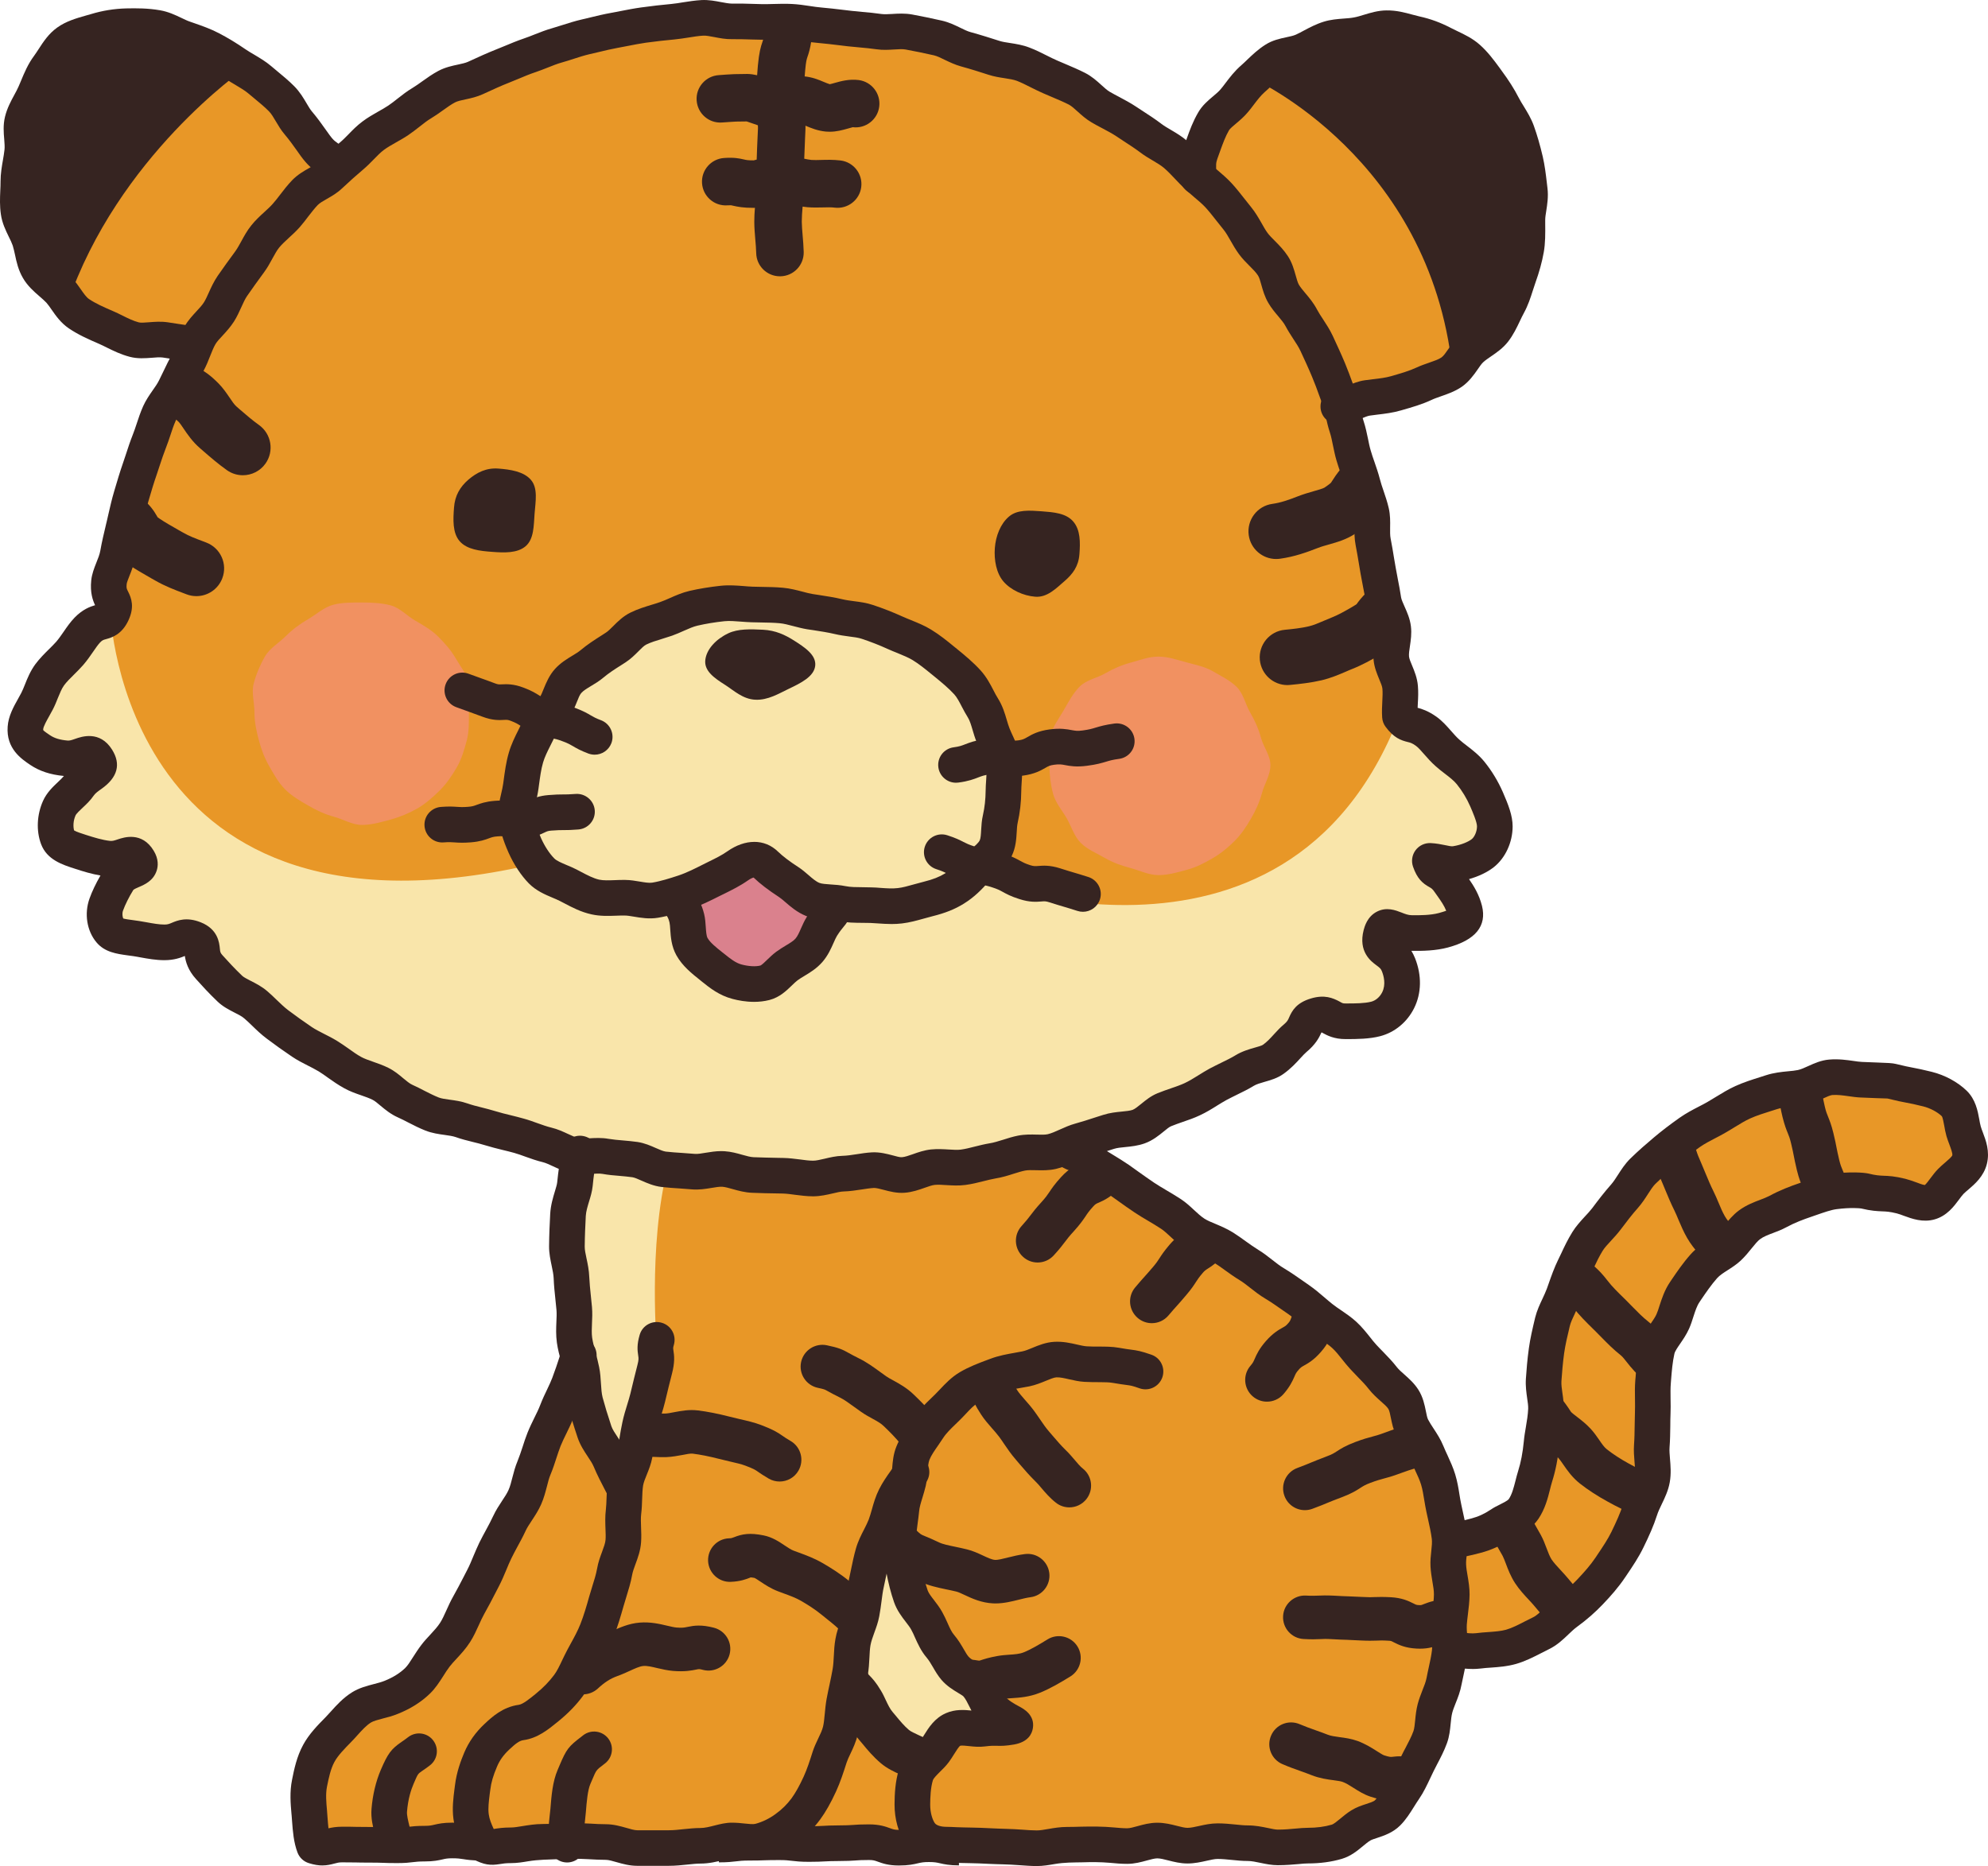 <?xml version="1.0" encoding="UTF-8" standalone="no"?>
<!-- Created with Inkscape (http://www.inkscape.org/) -->

<svg
   version="1.1"
   id="svg1"
   width="496.1"
   height="465.75"
   viewBox="0 0 496.1 465.75"
   xmlns="http://www.w3.org/2000/svg"
   xmlns:svg="http://www.w3.org/2000/svg">
  <defs
     id="defs1" />
  <g
     id="g1"
     transform="translate(-1441.221,-555.557)">
    <path
       id="path2"
       d="M 2666.667,2962.96 H 0 V 7.4074e-5 H 2666.667 V 2962.96"
       style="display:none;fill:#fef5e6;fill-opacity:1;fill-rule:nonzero;stroke:none;stroke-width:0.133" />
    <path
       id="path55"
       d="m 1524.36,597.6 -8.413,-11.573 -9.133,-9.347 -12.12,-8.587 -24.173,11.093 -18.8,21.253 -3.853,15.613 7.52,12.747 7,5.693 12.907,5.32 14.573,2.013 c 0,0 -20.267,26.627 -19.347,66.44 l -9.467,7.68 c 0,0 13.693,54.547 56.867,78.12 43.173,23.573 79.893,-4.8 79.893,-4.8 l 56.04,30.307 44.213,-12.373 41.907,-17.933 25.96,-6.76 22.947,-26.32 7.413,-17.88 -6.013,-3.373 c 0,0 3.96,-16.84 -4.4,-37.987 -8.36,-21.147 -9.907,-38.507 -9.907,-38.507 0,0 26.64,-5.693 30.52,-13.107 3.88,-7.4 1.947,-20.813 1.947,-20.813 l -12.36,-44.947 -35.173,-4.64 -8.947,2.28 -11.987,19.747 -21.12,-13.733 c 0,0 -22.76,-21.507 -80.987,-22.627 -58.213,-1.12 -81.053,9.813 -113.507,37"
       style="fill:#e89727;fill-opacity:1;fill-rule:nonzero;stroke:none;stroke-width:0.133" />
    <path
       id="path56"
       d="m 1585.24,845.72 v 54.307 l -14.387,28.667 -17.64,35.227 -7.667,9.84 -14.427,8.973 -7.307,6.56 -5.893,5.907 1.173,18.68 23,2.013 h 75.827 59.507 72.147 l 24.973,-0.987 c 0,0 26.613,-12.613 29.413,-47.04 0,0 32.387,7.653 45.933,-34 l 1.707,-12.36 2.373,-10.973 2.52,-24.72 17.387,-20.787 19.667,-11.24 12.16,-2.787 9.693,3.907 7.56,-0.667 5.733,-3.173 3.88,-9.573 v -6.72 l -6.813,-5.2 -19.28,-4.733 h -14.427 l -13.147,2.973 -24.027,15.533 -15.16,18.48 -9.573,19.12 -3.813,28.56 -2.813,19.187 -8.573,8.373 -10.987,2.987 -8.507,-26.293 -11.707,-17.92 -15.36,-14.12 -13.573,-8.72 -29.573,-20.187 -17.213,-11.48 -51.853,-2.44 -70.933,6.827"
       style="fill:#e89727;fill-opacity:1;fill-rule:nonzero;stroke:none;stroke-width:0.133" />
    <path
       id="path57"
       d="m 1605.173,892.4 c 0,0 -2.32,-25.853 2.693,-45.48 l -15.973,-2.72 c 0,0 -7.333,-5.307 -9.213,10.147 0,0 -1.507,32.68 5.067,51.053 0,0 7.16,31.6 11.347,12.893 4.187,-18.707 6.08,-25.893 6.08,-25.893"
       style="fill:#f9e5aa;fill-opacity:1;fill-rule:nonzero;stroke:none;stroke-width:0.133" />
    <path
       id="path58"
       d="m 1663.827,937.44 -6.267,8.32 -5.267,32.693 18.173,16.747 5.187,-4.827 10.28,-5.76 h 6.04 l -8.84,-9.76 -13.053,-16.92 -6.253,-20.493"
       style="fill:#f9e5aa;fill-opacity:1;fill-rule:nonzero;stroke:none;stroke-width:0.133" />
    <path
       id="path59"
       d="m 1468.733,708.267 c 0,0 3,87.453 107,62.667 l 55.933,-11.08 48.853,13.92 c 0,0 81.413,33.427 109.76,-39.227 0,0 12.88,5.667 21.64,20.613 l 0.813,10.24 -9.093,5 -6.147,0.213 6.147,7.227 2.627,6.6 -1.147,2.333 -7.68,2.387 -12.187,-0.507 5.627,10.747 0.147,3.373 -1.973,4.12 -2.84,1.747 -12.733,1.267 -3.68,-0.387 -12.96,10.787 -24.307,12.92 -14.293,5.187 -32.307,5.787 -17.787,4.64 -20.867,1.133 -20.36,-1.52 -25.573,-2.36 -29.24,-5.853 -18.333,-5.8 -15.48,-4.827 -13.893,-9.027 -12.627,-8.347 -10.053,-8.16 -6.253,-6.067 -6.12,-7.307 -10.533,0.253 -8.227,-1.693 -3.653,-1.907 -1.547,-5.067 5.133,-4.773 1.307,-5.613 -2.267,-1.64 -5.347,-0.733 c 0,0 -3.813,-0.973 -4.667,-1.387 -0.867,-0.4 -2.2,-1.253 -2.2,-1.253 l -2.053,-4.013 -0.987,-4.12 3.6,-6.96 1.64,-6.147 -7.107,-1.267 -2.84,-1.853 -1.733,-5.28 1.027,-7.547 10.053,-10.107 9.787,-11.333"
       style="fill:#f9e5aa;fill-opacity:1;fill-rule:nonzero;stroke:none;stroke-width:0.133" />
    <path
       id="path60"
       d="m 1634.96,706.84 c 0,0 -27.627,-3.667 -46.693,14.147 -19.053,17.813 -24.76,46.173 -5.093,55.76 19.667,9.587 41.64,-5.8 41.64,-5.8 l 6.04,-0.4 c 0,0 15.813,13.893 29.827,11.733 14.013,-2.147 29.48,-6 31.8,-27.253 2.333,-21.253 -11.387,-34.187 -26.36,-41.053 -14.973,-6.867 -31.16,-7.133 -31.16,-7.133"
       style="fill:#f9e5aa;fill-opacity:1;fill-rule:nonzero;stroke:none;stroke-width:0.133" />
    <path
       id="path61"
       d="m 1613.467,789.267 c 0,0 2.293,7.867 9.813,10.32 7.507,2.467 17.933,-5.173 17.933,-5.173 l 6.307,-8.24 c 0,0 3.187,-3.24 -3.72,-7.013 -6.893,-3.787 -9.773,-7.933 -12.947,-8.613 -3.16,-0.667 -9.573,2.667 -9.573,2.667 l -7.813,3.733 c 0,0 -4.453,2.107 0,12.32"
       style="fill:#da818d;fill-opacity:1;fill-rule:nonzero;stroke:none;stroke-width:0.133" />
    <path
       id="path62"
       d="m 1502.08,572.84 c 0,0 -31.507,21.8 -44.027,58.52 0,0 -16.373,-4.64 -12.507,-39.813 3.867,-35.16 24.693,-29.027 24.693,-29.027 0,0 17.32,-3.653 31.84,10.32"
       style="fill:#362421;fill-opacity:1;fill-rule:nonzero;stroke:none;stroke-width:0.133" />
    <path
       id="path63"
       d="m 1754.053,575.28 c 0,0 43.88,19.733 49.587,72.24 0,0 30.067,-17.413 16.6,-56.4 -13.48,-38.987 -47.28,-30.32 -66.187,-15.84"
       style="fill:#362421;fill-opacity:1;fill-rule:nonzero;stroke:none;stroke-width:0.133" />
    <path
       id="path64"
       d="m 1655.493,575.533 c -2.387,-0.293 -4.453,0.293 -5.973,0.72 -0.387,0.107 -0.933,0.267 -1.227,0.32 -0.347,-0.093 -1.027,-0.373 -1.507,-0.573 -1.28,-0.547 -2.867,-1.187 -4.76,-1.373 0.04,-0.547 0.08,-1.107 0.133,-1.6 0.2,-2.187 0.36,-2.653 0.547,-3.227 0.333,-0.96 0.667,-2 0.973,-3.973 0.507,-3.227 -1.693,-6.267 -4.933,-6.773 -3.227,-0.507 -6.267,1.693 -6.773,4.933 -0.173,1.107 -0.293,1.453 -0.467,1.973 -0.467,1.333 -0.84,2.627 -1.16,5.96 -0.067,0.76 -0.12,1.56 -0.187,2.413 -0.76,-0.173 -1.587,-0.307 -2.453,-0.32 -3.24,0.027 -3.733,0.053 -5.28,0.16 l -1.827,0.133 c -3.267,0.213 -5.747,3.04 -5.533,6.293 0.213,3.267 3.027,5.76 6.307,5.533 l 1.933,-0.133 c 1.253,-0.093 1.507,-0.12 4.253,-0.133 0.253,0.067 0.733,0.24 1.093,0.373 0.493,0.187 1.067,0.387 1.693,0.587 0.013,0.267 0.04,0.547 0.027,0.8 l -0.093,2.013 c -0.08,1.813 -0.173,3.733 -0.227,5.747 -0.347,0.093 -0.667,0.187 -0.747,0.2 -1.467,0 -1.88,-0.093 -2.427,-0.227 -1.253,-0.293 -2.48,-0.533 -4.933,-0.373 -3.267,0.213 -5.747,3.027 -5.533,6.293 0.213,3.267 3.027,5.747 6.307,5.533 0.853,-0.053 0.947,-0.04 1.4,0.08 1.227,0.28 2.533,0.547 5.173,0.547 0.013,0 0.013,0 0.013,0 0.107,0 0.2,-0.013 0.307,-0.013 -0.093,1.12 -0.16,2.28 -0.16,3.533 0.013,1.507 0.133,2.96 0.253,4.36 0.093,1.12 0.2,2.253 0.227,3.413 0.067,3.227 2.707,5.787 5.92,5.787 0.04,0 0.093,0 0.133,0 3.28,-0.067 5.867,-2.787 5.8,-6.053 -0.04,-1.413 -0.147,-2.787 -0.267,-4.147 -0.107,-1.24 -0.2,-2.4 -0.213,-3.44 0,-1.16 0.093,-2.373 0.2,-3.653 0.013,-0.04 0.013,-0.067 0.013,-0.107 0.413,0.053 0.8,0.133 1.24,0.16 1.32,0.107 2.533,0.08 3.72,0.053 1.12,-0.027 2.16,-0.067 3.053,0.053 3.24,0.387 6.213,-1.907 6.613,-5.16 0.4,-3.24 -1.907,-6.2 -5.147,-6.613 -1.773,-0.213 -3.4,-0.173 -4.84,-0.133 -0.907,0.027 -1.76,0.053 -2.44,0 -0.547,-0.053 -1.16,-0.173 -1.8,-0.307 0.053,-1.733 0.12,-3.387 0.2,-4.96 l 0.093,-2.08 c 0.027,-0.413 0.013,-0.813 0.013,-1.2 1.36,0.573 3.04,1.28 5.107,1.467 0.32,0.027 0.627,0.04 0.933,0.04 1.733,0 3.227,-0.427 4.467,-0.773 0.48,-0.147 1.2,-0.347 1.293,-0.36 3.24,0.4 6.213,-1.907 6.613,-5.16 0.4,-3.24 -1.907,-6.2 -5.147,-6.613"
       style="fill:#362421;fill-opacity:1;fill-rule:nonzero;stroke:none;stroke-width:0.133" />
    <path
       id="path65"
       d="m 1505.84,661.627 c -1.627,-1.16 -3.2,-2.52 -4.733,-3.84 l -0.853,-0.747 c -0.56,-0.48 -1.16,-1.36 -1.787,-2.307 -0.747,-1.093 -1.587,-2.333 -2.72,-3.48 -2.093,-2.12 -3.493,-3 -4.76,-3.72 -0.107,-0.053 -0.213,-0.12 -0.253,-0.133 0,-0.013 -0.16,-0.147 -0.52,-0.613 -1.16,-1.467 -2.8,-2.333 -4.52,-2.56 -0.04,0.68 -0.12,1.347 -0.333,2.013 -1.173,3.747 -2.907,7.2 -4.733,10.587 1.32,1.387 2.413,2.08 3.48,2.707 0.52,0.293 0.867,0.493 1.813,1.44 0.227,0.24 0.707,0.947 1.08,1.507 1.013,1.493 2.267,3.36 4.24,5.04 l 0.827,0.72 c 1.68,1.453 3.6,3.12 5.76,4.653 1.213,0.867 2.613,1.28 4,1.28 2.16,0 4.293,-1.013 5.64,-2.907 2.213,-3.107 1.48,-7.427 -1.627,-9.64"
       style="fill:#362421;fill-opacity:1;fill-rule:nonzero;stroke:none;stroke-width:0.133" />
    <path
       id="path66"
       d="m 1492.693,690.973 -0.76,-0.293 c -1.747,-0.653 -3.56,-1.333 -5,-2.173 l -1.08,-0.613 c -1.773,-1.013 -3.453,-1.96 -4.773,-2.853 -0.4,-0.28 -0.533,-0.387 -0.533,-0.387 -0.067,-0.093 -0.107,-0.187 -0.16,-0.28 -0.733,-1.28 -1.707,-2.8 -3.893,-4.533 -0.653,-0.507 -1.387,-0.867 -2.133,-1.107 -0.08,0.493 -0.173,0.987 -0.333,1.507 -1.4,4.573 -2.56,9.227 -3.507,13.907 0.707,0.733 1.6,1.52 2.8,2.333 1.76,1.2 3.76,2.333 5.693,3.44 l 1.04,0.587 c 2.413,1.387 4.947,2.333 6.987,3.107 l 0.733,0.28 c 0.813,0.307 1.64,0.453 2.453,0.453 2.787,0 5.413,-1.693 6.467,-4.453 1.36,-3.573 -0.427,-7.56 -4,-8.92"
       style="fill:#362421;fill-opacity:1;fill-rule:nonzero;stroke:none;stroke-width:0.133" />
    <path
       id="path67"
       d="m 1781.373,673.547 c -0.173,-1.213 -0.187,-2.427 -0.027,-3.587 -2,-0.027 -3.987,0.787 -5.36,2.427 -1.24,1.467 -1.907,2.533 -2.347,3.227 -0.107,0.16 -0.187,0.307 -0.293,0.44 -0.027,0.04 -0.333,0.347 -1.613,1.213 -0.387,0.24 -1.707,0.613 -2.653,0.88 -1.187,0.347 -2.533,0.72 -3.96,1.28 -2.293,0.893 -4.213,1.587 -6.387,1.893 -3.773,0.52 -6.413,4.013 -5.893,7.8 0.48,3.453 3.44,5.96 6.84,5.96 0.32,0 0.64,-0.027 0.96,-0.067 3.64,-0.507 6.693,-1.613 9.493,-2.707 0.813,-0.32 1.733,-0.573 2.72,-0.853 2.067,-0.587 4.413,-1.253 6.573,-2.707 1.973,-1.32 3.187,-2.333 4.133,-3.373 -0.853,-3.92 -1.613,-7.853 -2.187,-11.827"
       style="fill:#362421;fill-opacity:1;fill-rule:nonzero;stroke:none;stroke-width:0.133" />
    <path
       id="path68"
       d="m 1787.667,701.427 c -1.88,-0.133 -3.8,0.467 -5.267,1.867 -1.427,1.36 -2.147,2.373 -2.587,2.973 l -0.053,0.08 c -0.147,0.107 -0.467,0.32 -1.067,0.667 l -0.333,0.2 c -1.533,0.88 -3.12,1.8 -4.907,2.507 -0.627,0.24 -1.267,0.52 -1.92,0.8 -1.307,0.56 -2.533,1.093 -3.693,1.36 -1.813,0.44 -4.053,0.68 -6,0.867 -3.8,0.36 -6.587,3.733 -6.227,7.533 0.347,3.587 3.36,6.267 6.88,6.267 0.213,0 0.44,-0.013 0.667,-0.04 2.413,-0.227 5.24,-0.547 7.867,-1.16 2.333,-0.56 4.347,-1.427 5.973,-2.12 0.52,-0.227 1.013,-0.453 1.507,-0.64 2.773,-1.093 5,-2.387 6.787,-3.413 l 0.333,-0.2 c 1.533,-0.88 2.587,-1.627 3.427,-2.373 -0.52,-5.053 -1.093,-10.107 -1.387,-15.173"
       style="fill:#362421;fill-opacity:1;fill-rule:nonzero;stroke:none;stroke-width:0.133" />
    <path
       id="path69"
       d="m 1638.493,915.2 c -0.947,-0.547 -1.467,-0.907 -1.907,-1.213 -1.427,-1 -2.427,-1.6 -5.413,-2.747 -1.707,-0.653 -3.573,-1.08 -5.387,-1.493 -0.787,-0.187 -1.6,-0.373 -2.427,-0.587 -3.04,-0.773 -5.573,-1.28 -7.987,-1.573 -2.213,-0.267 -4.173,0.12 -5.907,0.44 -0.867,0.173 -1.693,0.333 -2.36,0.347 -0.693,0.027 -1.4,-0.013 -2.12,-0.04 -1,-0.053 -2.147,-0.093 -3.373,-0.027 -0.027,3.653 -0.12,7.293 -0.267,10.933 0.827,-0.16 1.88,-0.12 3.12,-0.053 0.92,0.04 1.973,0.093 3.067,0.053 1.467,-0.067 2.8,-0.32 3.973,-0.533 0.987,-0.2 2.013,-0.4 2.56,-0.333 1.933,0.24 4.027,0.653 6.587,1.307 0.92,0.24 1.827,0.453 2.707,0.653 1.507,0.347 2.92,0.667 3.907,1.053 2.08,0.8 2.387,1 3.12,1.52 0.56,0.387 1.347,0.933 2.68,1.707 0.853,0.493 1.787,0.72 2.707,0.72 1.88,0 3.707,-0.973 4.707,-2.72 1.493,-2.6 0.6,-5.92 -1.987,-7.413"
       style="fill:#362421;fill-opacity:1;fill-rule:nonzero;stroke:none;stroke-width:0.133" />
    <path
       id="path70"
       d="m 1673.88,909.133 c 0.067,-0.12 0.16,-0.227 0.227,-0.347 -1.6,-1.96 -3.28,-3.64 -4.88,-5.173 -1.72,-1.667 -3.587,-2.68 -5.08,-3.507 -0.68,-0.36 -1.307,-0.707 -1.76,-1.027 -0.533,-0.373 -1.04,-0.747 -1.52,-1.093 -1.76,-1.28 -3.427,-2.48 -5.293,-3.387 -1.2,-0.587 -1.92,-1 -2.453,-1.293 -1.8,-1.013 -2.693,-1.373 -5.533,-1.973 -2.92,-0.627 -5.813,1.24 -6.453,4.173 -0.627,2.933 1.24,5.813 4.173,6.44 1.64,0.36 1.64,0.36 2.493,0.84 0.653,0.36 1.533,0.853 3,1.573 1.027,0.493 2.267,1.387 3.693,2.427 0.52,0.387 1.067,0.773 1.64,1.173 0.947,0.667 1.893,1.187 2.8,1.68 1.12,0.613 2.08,1.147 2.76,1.8 1.6,1.533 3.147,3.067 4.507,4.827 0.853,1.12 2.067,1.8 3.36,2.027 1.4,-3.067 2.947,-6.067 4.32,-9.16"
       style="fill:#362421;fill-opacity:1;fill-rule:nonzero;stroke:none;stroke-width:0.133" />
    <path
       id="path71"
       d="m 1653.56,963.853 c 0.147,-1.733 0.48,-3.413 0.933,-5.08 0.333,-1.24 0.667,-2.48 0.88,-3.76 0.013,-0.733 0.2,-1.44 0.573,-2.08 0.08,-0.107 0.147,-0.2 0.227,-0.293 -0.547,-0.467 -1.093,-0.907 -1.613,-1.32 -0.413,-0.32 -0.813,-0.64 -1.213,-0.973 -2.453,-2.027 -4.867,-3.507 -6.693,-4.573 -2.187,-1.28 -4.267,-2.04 -6.093,-2.707 -0.453,-0.16 -0.907,-0.32 -1.333,-0.493 -0.627,-0.24 -1.387,-0.747 -2.187,-1.28 -1.44,-0.973 -3.093,-2.067 -5.227,-2.507 -3.467,-0.707 -5.36,-0.373 -7.467,0.467 -0.507,0.187 -0.6,0.24 -1.187,0.253 -3,0.107 -5.333,2.613 -5.24,5.613 0.107,3 2.64,5.36 5.613,5.253 2.467,-0.093 3.933,-0.68 4.813,-1.027 0.107,-0.04 0.2,-0.08 0.133,-0.08 v 0 c 0,-0.013 0.32,-0.013 1,0.12 0.28,0.107 0.987,0.587 1.507,0.933 1.147,0.76 2.573,1.72 4.36,2.4 0.48,0.187 0.987,0.373 1.493,0.56 1.547,0.56 3,1.093 4.333,1.867 1.573,0.92 3.413,2.053 5.253,3.573 0.44,0.373 0.907,0.733 1.373,1.107 1.28,1.027 2.493,1.987 3.48,3.107 0.653,0.733 1.453,1.213 2.32,1.52 -0.027,-0.213 -0.053,-0.413 -0.04,-0.6"
       style="fill:#362421;fill-opacity:1;fill-rule:nonzero;stroke:none;stroke-width:0.133" />
    <path
       id="path72"
       d="m 1619.387,961.827 c -3.12,-0.813 -4.92,-0.56 -6.627,-0.2 -0.76,0.16 -1.293,0.267 -2.733,0.147 -0.56,-0.04 -1.373,-0.24 -2.253,-0.44 -1.907,-0.453 -4.28,-1.013 -6.947,-0.787 -2.733,0.227 -5.013,1.267 -7.027,2.187 -0.733,0.333 -1.453,0.667 -2.2,0.933 -1.28,0.467 -2.493,1.053 -3.68,1.733 0.48,2.213 0.213,4.613 -0.92,6.587 -1.067,1.867 -2.24,3.68 -3.44,5.467 0.933,0.667 2.027,1 3.133,1 1.333,0 2.653,-0.48 3.707,-1.44 1.667,-1.56 3.133,-2.493 4.867,-3.12 1.093,-0.387 2.08,-0.84 3.027,-1.267 1.333,-0.613 2.587,-1.187 3.453,-1.253 0.947,-0.093 2.2,0.213 3.533,0.533 1.227,0.28 2.48,0.573 3.853,0.693 2.987,0.253 4.693,-0.107 5.827,-0.333 0.72,-0.16 0.773,-0.16 1.707,0.08 2.893,0.747 5.867,-0.987 6.627,-3.893 0.747,-2.907 -1,-5.867 -3.907,-6.627"
       style="fill:#362421;fill-opacity:1;fill-rule:nonzero;stroke:none;stroke-width:0.133" />
    <path
       id="path73"
       d="m 1713.16,844.2 c -0.213,0.173 -0.427,0.347 -0.613,0.547 -0.547,0.6 -0.707,0.667 -1.453,1 -1.2,0.533 -3,1.32 -5.093,3.613 -1.6,1.747 -2.333,2.853 -2.92,3.733 -0.493,0.72 -0.88,1.307 -1.92,2.453 -1.493,1.627 -2.2,2.573 -2.827,3.4 -0.56,0.733 -1.04,1.36 -2.187,2.627 -2.013,2.213 -1.853,5.653 0.36,7.667 1.04,0.96 2.347,1.427 3.653,1.427 1.48,0 2.947,-0.6 4.013,-1.773 1.493,-1.627 2.2,-2.573 2.827,-3.4 0.56,-0.733 1.027,-1.373 2.187,-2.627 1.587,-1.747 2.32,-2.84 2.92,-3.72 0.48,-0.733 0.88,-1.32 1.92,-2.467 0.547,-0.6 0.693,-0.667 1.453,-0.987 1.187,-0.533 3,-1.333 5.093,-3.627 0.307,-0.333 0.547,-0.693 0.747,-1.08 -3.067,-1.707 -6.067,-3.92 -8.16,-6.787"
       style="fill:#362421;fill-opacity:1;fill-rule:nonzero;stroke:none;stroke-width:0.133" />
    <path
       id="path74"
       d="m 1737.827,862.253 c -0.32,0.333 -0.56,0.48 -0.987,0.76 -1.16,0.72 -2.32,1.533 -3.827,3.293 -1.333,1.573 -1.96,2.533 -2.453,3.307 -0.4,0.627 -0.733,1.133 -1.587,2.147 -1.053,1.24 -1.6,1.84 -2.147,2.453 -0.587,0.653 -1.173,1.307 -2.307,2.653 -1.947,2.28 -1.667,5.707 0.627,7.653 1.013,0.867 2.267,1.293 3.507,1.293 1.547,0 3.067,-0.653 4.147,-1.92 1.04,-1.227 1.587,-1.84 2.133,-2.44 0.587,-0.653 1.173,-1.307 2.307,-2.653 1.333,-1.56 1.96,-2.533 2.453,-3.307 0.413,-0.627 0.733,-1.133 1.6,-2.147 0.547,-0.653 0.773,-0.787 1.347,-1.16 1.16,-0.72 2.32,-1.533 3.827,-3.307 0.253,-0.293 0.467,-0.6 0.64,-0.933 -3.187,-1.733 -6.307,-3.613 -9.28,-5.693"
       style="fill:#362421;fill-opacity:1;fill-rule:nonzero;stroke:none;stroke-width:0.133" />
    <path
       id="path75"
       d="m 1770.88,883.48 c -1.573,-1.293 -3.04,-2.627 -4.387,-4.093 -0.08,0.08 -0.16,0.147 -0.24,0.24 -1.827,2.093 -2.413,3.747 -2.8,4.84 -0.253,0.68 -0.293,0.827 -0.787,1.387 -0.533,0.613 -0.72,0.707 -1.333,1.053 -0.987,0.547 -2.48,1.387 -4.253,3.427 -1.587,1.827 -2.227,3.147 -2.787,4.453 -0.293,0.667 -0.4,0.92 -1,1.627 -1.973,2.253 -1.733,5.693 0.533,7.653 1.027,0.893 2.293,1.333 3.56,1.333 1.52,0 3.027,-0.627 4.107,-1.867 1.573,-1.827 2.213,-3.147 2.773,-4.44 0.293,-0.68 0.4,-0.933 1.013,-1.627 0.533,-0.613 0.72,-0.72 1.333,-1.067 0.987,-0.547 2.48,-1.373 4.253,-3.427 1.84,-2.107 2.427,-3.76 2.813,-4.853 0.24,-0.68 0.293,-0.813 0.773,-1.373 0.04,-0.04 0.067,-0.093 0.093,-0.133 -1.187,-1.093 -2.427,-2.12 -3.667,-3.133"
       style="fill:#362421;fill-opacity:1;fill-rule:nonzero;stroke:none;stroke-width:0.133" />
    <path
       id="path76"
       d="m 1796.227,915.373 c -0.347,-1.4 -0.787,-2.747 -1.293,-4.093 0,-0.013 0,-0.013 -0.013,-0.027 -0.107,-0.24 -0.227,-0.48 -0.347,-0.72 -0.04,0.013 -0.08,0.027 -0.133,0.04 -1.667,0.627 -2.453,0.853 -3.373,1.133 -0.973,0.28 -2.093,0.613 -4.12,1.373 -1.6,0.6 -2.373,0.8 -3.253,1.04 -1.027,0.267 -2.173,0.573 -4.28,1.36 -2.4,0.893 -3.613,1.68 -4.6,2.32 -0.72,0.467 -1.2,0.773 -2.507,1.253 -1.947,0.733 -2.893,1.133 -3.853,1.52 -0.88,0.373 -1.747,0.733 -3.507,1.387 -2.813,1.053 -4.24,4.187 -3.187,6.987 0.813,2.187 2.88,3.533 5.08,3.533 0.64,0 1.28,-0.107 1.907,-0.347 1.947,-0.72 2.907,-1.12 3.853,-1.52 0.88,-0.36 1.747,-0.72 3.507,-1.373 2.4,-0.907 3.627,-1.68 4.6,-2.32 0.733,-0.467 1.213,-0.773 2.52,-1.267 1.6,-0.6 2.373,-0.8 3.253,-1.04 1.027,-0.267 2.173,-0.573 4.28,-1.36 1.667,-0.627 2.453,-0.853 3.373,-1.133 0.827,-0.24 1.8,-0.533 3.307,-1.08 -0.373,-1.893 -0.747,-3.787 -1.213,-5.667"
       style="fill:#362421;fill-opacity:1;fill-rule:nonzero;stroke:none;stroke-width:0.133" />
    <path
       id="path77"
       d="m 1803.96,955.253 c -0.48,-0.173 -1,-0.293 -1.547,-0.32 -2.747,-0.16 -4.413,0.413 -5.893,1 -0.653,0.267 -0.68,0.28 -1.24,0.24 -0.6,-0.027 -0.667,-0.067 -1.293,-0.387 -1.387,-0.707 -2.973,-1.413 -5.653,-1.573 -2.013,-0.107 -3.093,-0.067 -4.04,-0.04 -0.813,0.04 -1.52,0.067 -3.027,-0.027 -1.813,-0.093 -2.733,-0.133 -3.64,-0.16 -0.853,-0.027 -1.707,-0.053 -3.413,-0.16 -2.04,-0.107 -3.133,-0.053 -4.093,-0.013 -0.8,0.027 -1.493,0.067 -2.987,-0.013 -2.947,-0.173 -5.56,2.12 -5.72,5.107 -0.173,3 2.12,5.573 5.12,5.733 2.027,0.12 3.12,0.067 4.08,0.027 0.813,-0.04 1.507,-0.08 2.987,0.013 1.827,0.107 2.747,0.133 3.667,0.16 0.84,0.027 1.693,0.067 3.387,0.16 2.027,0.107 3.107,0.067 4.04,0.04 0.813,-0.04 1.52,-0.067 3.027,0.027 0.613,0.027 0.653,0.053 1.293,0.387 1.387,0.707 2.973,1.427 5.653,1.573 0.32,0.013 0.613,0.027 0.893,0.027 2.227,0 3.693,-0.507 5,-1.027 0.667,-0.267 0.693,-0.28 1.24,-0.253 0.693,0.04 1.347,-0.067 1.973,-0.267 0.093,-3.427 0.147,-6.84 0.187,-10.253"
       style="fill:#362421;fill-opacity:1;fill-rule:nonzero;stroke:none;stroke-width:0.133" />
    <path
       id="path78"
       d="m 1789.48,1004.893 c 0.093,-0.147 0.187,-0.253 0.28,-0.4 1.533,-2.147 2.987,-4.36 4.28,-6.667 0.507,-0.893 0.96,-1.813 1.413,-2.747 -0.467,-0.293 -0.96,-0.533 -1.52,-0.68 -2.44,-0.627 -3.92,-0.52 -5.213,-0.36 -0.44,0.053 -0.693,0.08 -2.12,-0.373 -0.32,-0.107 -1.147,-0.64 -1.76,-1.027 -1.28,-0.813 -2.88,-1.827 -4.867,-2.56 -1.56,-0.56 -3.107,-0.773 -4.48,-0.947 -1.107,-0.16 -2.16,-0.293 -2.92,-0.6 -0.973,-0.387 -2,-0.747 -3.04,-1.12 -1.32,-0.467 -2.693,-0.96 -4,-1.52 -2.76,-1.173 -5.947,0.107 -7.12,2.867 -1.187,2.76 0.093,5.947 2.853,7.12 1.613,0.693 3.133,1.24 4.613,1.76 0.92,0.333 1.827,0.653 2.68,1 2.013,0.787 3.947,1.053 5.507,1.253 0.853,0.12 1.733,0.24 2.173,0.4 0.893,0.32 1.813,0.907 2.773,1.52 1.213,0.773 2.587,1.64 4.2,2.173 3.053,1 4.773,1.04 6.267,0.907"
       style="fill:#362421;fill-opacity:1;fill-rule:nonzero;stroke:none;stroke-width:0.133" />
    <path
       id="path79"
       d="m 1711.427,922.093 c -0.64,-0.507 -1.32,-1.32 -2.04,-2.173 -0.653,-0.76 -1.373,-1.613 -2.213,-2.427 -1.133,-1.093 -2.16,-2.307 -3.253,-3.573 l -0.947,-1.107 c -0.787,-0.907 -1.48,-1.92 -2.213,-3 -0.507,-0.733 -1,-1.467 -1.507,-2.147 -0.813,-1.093 -1.64,-2.027 -2.373,-2.853 -0.68,-0.787 -1.32,-1.52 -1.68,-2.067 -1.027,-1.573 -1.16,-1.933 -1.373,-2.533 -0.24,-0.653 -0.56,-1.533 -1.333,-3.04 -0.093,-0.187 -0.213,-0.347 -0.333,-0.52 -3.4,1 -6.64,2.373 -9.187,4.733 -0.107,0.093 -0.227,0.16 -0.333,0.253 0.053,0.16 0.107,0.32 0.187,0.48 0.467,0.907 0.613,1.333 0.8,1.827 0.453,1.227 0.88,2.28 2.44,4.693 0.8,1.227 1.747,2.307 2.653,3.347 0.6,0.68 1.24,1.387 1.84,2.187 0.413,0.56 0.813,1.147 1.213,1.747 0.84,1.24 1.8,2.64 3,4.013 l 0.893,1.053 c 1.2,1.4 2.453,2.853 3.933,4.307 0.467,0.44 0.973,1.027 1.493,1.653 1,1.173 2.12,2.493 3.613,3.667 0.987,0.787 2.173,1.173 3.36,1.173 1.6,0 3.187,-0.707 4.267,-2.067 1.853,-2.36 1.453,-5.773 -0.907,-7.627"
       style="fill:#362421;fill-opacity:1;fill-rule:nonzero;stroke:none;stroke-width:0.133" />
    <path
       id="path80"
       d="m 1703.067,948.147 c -0.387,-2.973 -3.107,-5.093 -6.08,-4.707 -1.547,0.187 -2.96,0.547 -4.213,0.853 -1.227,0.307 -2.48,0.64 -3.24,0.6 -0.773,-0.04 -1.867,-0.547 -3.027,-1.093 -1.173,-0.547 -2.507,-1.173 -4,-1.533 -1.013,-0.253 -1.987,-0.453 -2.933,-0.653 -1.613,-0.333 -3.147,-0.653 -4.027,-1.093 -1.613,-0.773 -2.68,-1.213 -3.493,-1.547 -1.093,-0.44 -1.093,-0.44 -2.4,-1.707 -1.28,-1.24 -3.027,-1.707 -4.667,-1.44 -0.2,0.427 -0.44,0.827 -0.76,1.173 -0.133,0.147 -0.267,0.293 -0.4,0.44 -0.04,0.067 -0.08,0.147 -0.093,0.187 -0.107,0.16 -0.2,0.333 -0.293,0.507 -0.067,0.307 -0.16,0.653 -0.253,0.96 0,0.16 -0.013,0.333 -0.013,0.507 0,0.107 0.013,0.227 0.013,0.347 0.147,0.307 0.16,0.84 0.253,1.147 0.08,0.307 0.213,0.613 0.32,0.92 -0.067,-0.24 -0.04,-0.333 0.093,0.293 0,0.013 0.013,0.013 0.013,0.027 0.08,0.173 0.16,0.333 0.24,0.493 0.853,1.693 1.92,3.267 3.053,4.773 0.093,0.133 0.507,0.813 0.173,0.24 -0.333,-0.573 0.067,0.093 0.173,0.213 0.267,0.36 0.547,0.707 0.827,1.053 0.04,0.04 0.08,0.093 0.12,0.133 0.587,0.24 1.333,0.573 2.347,1.053 2.093,1.027 4.373,1.493 6.56,1.96 0.827,0.16 1.68,0.347 2.56,0.56 0.453,0.107 1.227,0.48 1.987,0.827 1.867,0.88 4.2,1.96 7.12,2.107 0.2,0 0.413,0.013 0.627,0.013 2.08,0 4.027,-0.493 5.76,-0.92 1.04,-0.267 2.027,-0.507 2.933,-0.627 2.987,-0.373 5.093,-3.093 4.72,-6.067"
       style="fill:#362421;fill-opacity:1;fill-rule:nonzero;stroke:none;stroke-width:0.133" />
    <path
       id="path81"
       d="m 1710.107,966.507 c -1.573,-2.547 -4.92,-3.347 -7.48,-1.773 -2,1.24 -4.12,2.507 -5.96,3.24 -1.027,0.413 -2.213,0.493 -3.6,0.587 -0.933,0.067 -1.907,0.133 -2.92,0.32 -2.173,0.387 -3.4,0.8 -4.213,1.067 -0.107,0.04 -0.213,0.067 -0.307,0.093 -0.147,0 -0.467,-0.04 -1.067,-0.147 -2.507,-0.427 -4.84,0.907 -5.84,3.093 0.253,0.387 0.507,0.773 0.787,1.147 0.12,0.147 0.227,0.28 0.347,0.427 0.28,0.333 0.56,0.653 0.853,0.987 1.173,1.307 2.44,2.533 3.76,3.693 0.627,0.56 1.267,1.093 1.92,1.613 0,0 0,0 0,0 1.013,-0.067 1.92,-0.24 2.973,-0.6 0.6,-0.2 1.293,-0.427 2.707,-0.68 0.547,-0.093 1.12,-0.133 1.747,-0.173 1.8,-0.12 4.28,-0.28 6.907,-1.347 2.627,-1.053 5.2,-2.587 7.613,-4.067 2.547,-1.573 3.347,-4.92 1.773,-7.48"
       style="fill:#362421;fill-opacity:1;fill-rule:nonzero;stroke:none;stroke-width:0.133" />
    <path
       id="path82"
       d="m 1669.88,1000.147 c 0.387,-0.827 0.8,-1.653 1.293,-2.44 1.173,-1.933 2.693,-3.733 4.48,-5.147 -0.44,-0.987 -1.173,-1.84 -2.173,-2.413 -1.08,-0.64 -2.12,-1.12 -3.053,-1.533 -0.947,-0.44 -1.92,-0.88 -2.373,-1.267 -1.187,-1 -2.213,-2.24 -3.293,-3.547 l -0.827,-0.987 c -0.64,-0.747 -1.12,-1.773 -1.64,-2.867 -0.373,-0.8 -0.76,-1.64 -1.267,-2.467 -1.187,-2 -2.107,-3 -2.933,-3.84 -0.08,-0.093 -0.173,-0.173 -0.147,-0.12 -0.013,-0.013 -0.107,-0.187 -0.28,-0.733 -0.627,-2.027 -2.347,-3.387 -4.293,-3.707 0.107,4.56 -0.973,9.013 -2,13.453 0.107,0.16 0.213,0.32 0.333,0.52 0.28,0.467 0.507,0.987 0.76,1.533 0.72,1.52 1.613,3.413 3.173,5.253 l 0.76,0.893 c 1.267,1.547 2.72,3.293 4.64,4.92 1.587,1.333 3.333,2.133 4.867,2.827 0.76,0.36 1.48,0.68 2.08,1.04 0.6,0.347 1.24,0.533 1.893,0.627"
       style="fill:#362421;fill-opacity:1;fill-rule:nonzero;stroke:none;stroke-width:0.133" />
    <path
       id="path83"
       d="m 1829.947,962.507 c -2.213,-1.76 -4.133,-4.067 -5.667,-5.92 -0.48,-0.587 -1.013,-1.16 -1.547,-1.733 -1.107,-1.187 -2.373,-2.547 -3.413,-4.133 -1.12,-1.72 -1.787,-3.48 -2.32,-4.907 -0.293,-0.76 -0.56,-1.48 -0.8,-1.92 -0.6,-1.08 -1,-1.773 -1.307,-2.307 -0.8,-1.413 -1.107,-1.96 -2.16,-4.307 l 9.92,-4.427 c 0.867,1.947 1.027,2.2 1.653,3.307 0.333,0.573 0.76,1.32 1.413,2.493 0.613,1.12 1.04,2.253 1.453,3.347 0.4,1.053 0.773,2.053 1.227,2.76 0.547,0.827 1.4,1.733 2.293,2.707 0.667,0.72 1.333,1.44 1.947,2.187 1.28,1.533 2.733,3.28 4.067,4.347 l -6.76,8.507"
       style="fill:#362421;fill-opacity:1;fill-rule:nonzero;stroke:none;stroke-width:0.133" />
    <path
       id="path84"
       d="m 1847.68,920.853 c -2.093,-1.147 -3.933,-2.347 -5.453,-3.547 -0.653,-0.493 -1.253,-1.36 -1.933,-2.36 -0.587,-0.853 -1.253,-1.813 -2.093,-2.733 -1.173,-1.28 -2.44,-2.253 -3.453,-3.027 -0.56,-0.44 -1.32,-1.013 -1.493,-1.24 -1.067,-1.667 -1.827,-2.627 -2.32,-3.253 -0.56,-0.707 -0.573,-0.733 -0.987,-2 l -3.133,1.013 c 0.08,4.347 0.28,8.667 -0.053,12.987 0.467,0.4 0.933,0.76 1.373,1.107 0.787,0.6 1.52,1.16 2.04,1.733 0.333,0.373 0.747,0.96 1.173,1.587 1,1.44 2.227,3.227 4.173,4.747 1.987,1.56 4.32,3.08 6.933,4.507 2.053,1.133 4.547,2.44 7.44,3.493 l 3.747,-10.187 c -2.213,-0.827 -4.253,-1.893 -5.96,-2.827"
       style="fill:#362421;fill-opacity:1;fill-rule:nonzero;stroke:none;stroke-width:0.133" />
    <path
       id="path85"
       d="m 1855.707,888.8 c -0.867,-1.107 -1.853,-2.36 -3.2,-3.413 -1.427,-1.133 -2.653,-2.387 -3.84,-3.6 -0.453,-0.48 -0.907,-0.947 -1.36,-1.387 l -0.653,-0.653 c -1.733,-1.693 -3.227,-3.16 -4.173,-4.427 -1.507,-1.96 -2.52,-2.92 -3.44,-3.733 -0.067,-0.067 -0.133,-0.12 -0.2,-0.187 -0.067,-0.12 -0.187,-0.387 -0.387,-0.92 l -5.32,1.973 c -1.013,1.813 -2.013,3.64 -2.987,5.48 0.48,0.64 1.027,1.187 1.68,1.773 0.507,0.453 1.027,0.907 2,2.2 1.427,1.867 3.173,3.6 5.2,5.587 l 0.64,0.64 c 0.413,0.4 0.813,0.813 1.227,1.24 1.36,1.387 2.907,2.973 4.88,4.533 0.333,0.267 0.907,0.987 1.4,1.613 1.107,1.4 2.48,3.147 4.547,4.507 l 5.947,-9.107 c -0.587,-0.373 -1.253,-1.227 -1.96,-2.12"
       style="fill:#362421;fill-opacity:1;fill-rule:nonzero;stroke:none;stroke-width:0.133" />
    <path
       id="path86"
       d="m 1866.733,870.587 c -0.44,-0.653 -1,-1.347 -1.6,-2.08 -0.96,-1.147 -2.04,-2.467 -2.92,-4.013 -0.893,-1.56 -1.547,-3.12 -2.133,-4.493 -0.333,-0.8 -0.653,-1.573 -1.013,-2.307 -0.88,-1.76 -1.573,-3.44 -2.187,-4.92 -0.267,-0.667 -0.533,-1.293 -0.787,-1.893 -1.227,-2.787 -1.493,-3.533 -1.92,-4.84 -0.16,-0.507 -0.36,-1.133 -0.733,-2.187 l 10.227,-3.667 c 0.413,1.187 0.653,1.907 0.84,2.48 0.32,0.987 0.467,1.427 1.533,3.853 0.293,0.667 0.573,1.373 0.88,2.107 0.573,1.373 1.16,2.8 1.867,4.213 0.467,0.933 0.893,1.933 1.32,2.96 0.493,1.187 0.973,2.32 1.533,3.293 0.427,0.76 1.133,1.613 1.88,2.507 0.693,0.853 1.493,1.827 2.227,2.907 l -9.013,6.08"
       style="fill:#362421;fill-opacity:1;fill-rule:nonzero;stroke:none;stroke-width:0.133" />
    <path
       id="path87"
       d="m 1891.827,854.24 c -0.293,-1.24 -0.507,-1.747 -0.813,-2.44 -0.373,-0.907 -0.853,-2.027 -1.373,-4.133 -0.427,-1.813 -0.613,-2.72 -0.787,-3.627 -0.147,-0.787 -0.307,-1.573 -0.68,-3.133 -0.307,-1.28 -0.52,-1.8 -0.813,-2.52 -0.36,-0.88 -0.813,-1.987 -1.32,-4.053 -0.453,-1.893 -0.613,-2.92 -0.76,-3.827 -0.12,-0.8 -0.227,-1.48 -0.587,-2.947 l 10.56,-2.56 c 0.467,1.893 0.627,2.92 0.76,3.827 0.133,0.8 0.24,1.493 0.587,2.947 0.307,1.28 0.52,1.8 0.813,2.507 0.36,0.893 0.813,2 1.32,4.067 0.44,1.813 0.613,2.72 0.787,3.627 0.16,0.787 0.307,1.573 0.68,3.133 0.307,1.24 0.52,1.747 0.813,2.44 0.387,0.893 0.867,2.027 1.373,4.133 l -10.56,2.56"
       style="fill:#362421;fill-opacity:1;fill-rule:nonzero;stroke:none;stroke-width:0.133" />
    <path
       id="path88"
       d="m 1771.227,813.213 z m -150.04,29.653 c 0.28,0 0.56,0.013 0.853,0.027 1.64,0.107 3.12,0.52 4.427,0.893 1.053,0.293 2.04,0.573 2.827,0.6 2.013,0.08 4.013,0.12 5.987,0.16 l 1.427,0.027 c 1.467,0.027 2.827,0.213 4.133,0.373 1.173,0.16 2.267,0.307 3.24,0.307 0.72,0.027 1.84,-0.24 2.933,-0.493 1.333,-0.32 2.84,-0.68 4.48,-0.72 1.067,-0.027 2.213,-0.2 3.427,-0.387 1.253,-0.2 2.533,-0.4 3.92,-0.48 1.947,-0.093 3.733,0.387 5.16,0.76 0.853,0.24 1.827,0.507 2.307,0.453 0.733,-0.053 1.693,-0.4 2.707,-0.747 1.333,-0.48 2.827,-1 4.52,-1.187 1.6,-0.16 3.12,-0.067 4.453,0.013 1.107,0.067 2.16,0.133 2.973,0.027 1.12,-0.147 2.293,-0.44 3.533,-0.76 1.173,-0.293 2.387,-0.6 3.667,-0.813 1.053,-0.16 2.16,-0.52 3.347,-0.88 1.187,-0.387 2.427,-0.773 3.76,-1.04 1.72,-0.333 3.32,-0.293 4.747,-0.253 1.04,0.027 2.027,0.053 2.693,-0.107 0.893,-0.213 1.907,-0.667 2.973,-1.147 1.16,-0.52 2.48,-1.12 3.907,-1.507 1.653,-0.453 3.24,-0.973 4.8,-1.48 0.733,-0.24 1.453,-0.467 2.173,-0.693 1.64,-0.52 3.213,-0.68 4.6,-0.813 1.053,-0.107 2.053,-0.2 2.693,-0.427 0.573,-0.213 1.373,-0.867 2.147,-1.493 1.12,-0.92 2.413,-1.973 4.067,-2.653 1.133,-0.467 2.28,-0.853 3.387,-1.24 1.24,-0.427 2.413,-0.827 3.4,-1.293 1.16,-0.547 2.253,-1.227 3.413,-1.947 0.96,-0.6 1.893,-1.173 2.84,-1.693 0.987,-0.52 1.973,-1 2.92,-1.467 1.267,-0.613 2.467,-1.2 3.467,-1.813 1.68,-1.027 3.427,-1.533 4.84,-1.933 0.733,-0.2 1.747,-0.493 2.053,-0.707 1.027,-0.733 1.893,-1.68 2.8,-2.68 0.733,-0.8 1.493,-1.627 2.36,-2.347 0.933,-0.787 1.093,-1.16 1.36,-1.787 0.76,-1.747 1.867,-3.693 5.48,-4.76 3.36,-1 5.44,-0.12 7.133,0.787 0.667,0.373 0.76,0.493 1.573,0.467 h 0.253 c 2.067,0 4.4,-0.013 6.067,-0.44 1.12,-0.293 2.147,-1.173 2.733,-2.36 0.973,-1.947 0.373,-4.12 -0.08,-5.24 -0.253,-0.64 -0.52,-0.853 -1.32,-1.453 -1.387,-1.013 -4.627,-3.413 -3.227,-8.84 0.227,-0.827 0.88,-3.347 3.32,-4.587 2.4,-1.227 4.64,-0.347 6.12,0.227 0.867,0.347 1.693,0.667 2.547,0.667 2.08,0.04 4.72,0 6.747,-0.533 0.867,-0.24 1.453,-0.427 1.867,-0.573 -0.507,-1.28 -1.32,-2.44 -2.107,-3.56 -0.24,-0.333 -0.467,-0.653 -0.68,-0.96 -0.64,-0.947 -0.893,-1.08 -1.347,-1.347 -1.813,-0.987 -3.133,-2.2 -4.147,-5.133 -0.48,-1.387 -0.253,-2.92 0.627,-4.107 0.88,-1.187 2.307,-1.853 3.76,-1.787 1.427,0.067 2.653,0.32 3.64,0.52 0.8,0.173 1.56,0.333 1.933,0.267 2.12,-0.333 3.893,-1.133 4.693,-1.773 0.64,-0.507 1.307,-1.84 1.307,-3.2 0,-1.08 -1.107,-3.627 -1.693,-4.987 -0.867,-1.973 -2.013,-3.88 -3.347,-5.52 -0.707,-0.88 -1.787,-1.72 -2.933,-2.6 -0.8,-0.613 -1.6,-1.227 -2.32,-1.88 -1.107,-0.973 -2.04,-2.027 -2.853,-2.96 -0.787,-0.907 -1.533,-1.747 -2.133,-2.173 -0.947,-0.667 -1.373,-0.773 -2,-0.92 -1.68,-0.413 -3.493,-1.04 -5.52,-3.787 -0.52,-0.68 -0.813,-1.507 -0.867,-2.36 -0.093,-1.467 -0.027,-2.827 0.04,-4.04 0.053,-1.107 0.107,-2.147 0.027,-3.093 -0.04,-0.587 -0.427,-1.507 -0.8,-2.387 -0.56,-1.373 -1.213,-2.92 -1.4,-4.747 -0.187,-1.787 0.053,-3.413 0.267,-4.84 0.147,-1 0.293,-1.933 0.213,-2.547 -0.08,-0.613 -0.467,-1.493 -0.88,-2.413 -0.6,-1.333 -1.28,-2.84 -1.533,-4.613 -0.213,-1.4 -0.48,-2.787 -0.747,-4.147 -0.2,-1 -0.387,-1.987 -0.56,-2.973 l -0.4,-2.387 c -0.267,-1.613 -0.533,-3.187 -0.84,-4.76 -0.333,-1.667 -0.307,-3.227 -0.293,-4.613 0.027,-1.04 0.04,-2.027 -0.12,-2.707 -0.253,-1.107 -0.64,-2.24 -1.053,-3.453 -0.373,-1.107 -0.773,-2.267 -1.08,-3.48 -0.32,-1.213 -0.733,-2.427 -1.173,-3.693 -0.373,-1.067 -0.747,-2.133 -1.053,-3.2 -0.387,-1.293 -0.627,-2.533 -0.88,-3.733 -0.24,-1.2 -0.467,-2.333 -0.787,-3.307 -0.44,-1.32 -0.72,-2.587 -1,-3.813 -0.253,-1.173 -0.507,-2.28 -0.84,-3.187 l -0.773,-2.093 c -0.573,-1.6 -1.147,-3.173 -1.787,-4.68 -0.933,-2.253 -1.973,-4.493 -2.947,-6.587 -0.453,-0.96 -1.093,-1.947 -1.787,-2.987 -0.653,-1.013 -1.333,-2.053 -1.947,-3.213 -0.387,-0.747 -1.08,-1.56 -1.8,-2.427 -0.813,-0.96 -1.733,-2.053 -2.493,-3.36 -0.893,-1.533 -1.333,-3.093 -1.72,-4.467 -0.253,-0.92 -0.52,-1.88 -0.84,-2.347 -0.48,-0.76 -1.253,-1.533 -2.08,-2.36 -0.867,-0.867 -1.853,-1.853 -2.707,-3.027 -0.813,-1.12 -1.48,-2.28 -2.067,-3.32 -0.587,-1.027 -1.147,-2.013 -1.747,-2.747 -0.573,-0.693 -1.12,-1.4 -1.667,-2.093 -0.973,-1.24 -1.893,-2.413 -2.84,-3.453 -0.8,-0.853 -1.76,-1.68 -2.787,-2.533 -0.867,-0.747 -1.733,-1.48 -2.533,-2.253 -0.76,-0.733 -1.48,-1.493 -2.213,-2.267 -0.973,-1.027 -1.88,-1.987 -2.813,-2.787 -0.747,-0.64 -1.747,-1.227 -2.8,-1.853 -1.04,-0.613 -2.12,-1.253 -3.187,-2.067 -1.28,-0.96 -2.627,-1.84 -4.053,-2.76 -0.613,-0.4 -1.227,-0.8 -1.827,-1.213 -1.067,-0.707 -2.253,-1.333 -3.507,-2 -0.907,-0.467 -1.8,-0.947 -2.68,-1.467 -1.413,-0.827 -2.533,-1.84 -3.52,-2.733 -0.787,-0.72 -1.533,-1.387 -2.147,-1.707 -1.333,-0.68 -2.733,-1.267 -4.213,-1.893 -0.787,-0.333 -1.56,-0.667 -2.333,-1 -1,-0.44 -1.973,-0.933 -2.947,-1.413 -1.24,-0.627 -2.4,-1.213 -3.533,-1.653 -0.8,-0.293 -1.867,-0.467 -3,-0.64 -1.24,-0.187 -2.64,-0.4 -4.067,-0.867 -2.013,-0.653 -4.4,-1.413 -6.84,-2.08 -1.533,-0.427 -2.88,-1.08 -4.08,-1.653 -0.973,-0.48 -1.907,-0.933 -2.653,-1.107 -2.413,-0.547 -4.8,-1.04 -7.067,-1.453 -0.747,-0.147 -1.76,-0.08 -2.84,-0.013 -1.347,0.08 -2.867,0.187 -4.467,-0.053 -1.427,-0.213 -2.853,-0.333 -4.267,-0.467 -0.973,-0.093 -1.947,-0.173 -2.907,-0.28 l -2.307,-0.28 c -1.653,-0.2 -3.267,-0.387 -4.88,-0.533 -1.213,-0.093 -2.413,-0.267 -3.613,-0.453 -1.253,-0.187 -2.44,-0.36 -3.573,-0.427 -1.213,-0.053 -2.467,-0.027 -3.813,0.013 -1.133,0.04 -2.253,0.067 -3.4,0.04 -0.813,-0.013 -1.627,-0.04 -2.44,-0.053 -1.6,-0.053 -3.16,-0.093 -4.76,-0.08 -1.64,0.04 -3.16,-0.267 -4.48,-0.52 -1.053,-0.2 -2.067,-0.4 -2.773,-0.36 -1.147,0.067 -2.36,0.253 -3.653,0.467 -1.173,0.187 -2.333,0.36 -3.507,0.48 -2.24,0.2 -4.573,0.467 -7.147,0.813 -1.493,0.213 -2.987,0.507 -4.56,0.813 -0.84,0.16 -1.68,0.333 -2.52,0.48 -1.547,0.28 -3.107,0.653 -4.76,1.053 -0.747,0.173 -1.48,0.36 -2.227,0.52 -1.267,0.293 -2.56,0.707 -3.92,1.147 -0.973,0.32 -1.947,0.627 -2.933,0.907 -1.16,0.32 -2.347,0.787 -3.6,1.293 -1.027,0.4 -2.053,0.813 -3.093,1.16 -1.4,0.467 -2.773,1.04 -4.227,1.653 -0.787,0.333 -1.573,0.653 -2.373,0.973 -1.973,0.773 -3.88,1.653 -5.907,2.587 l -0.587,0.267 c -1.493,0.68 -2.987,1.013 -4.307,1.293 -1.027,0.213 -2,0.427 -2.613,0.747 -0.947,0.493 -1.933,1.2 -2.96,1.933 -0.947,0.68 -1.92,1.373 -3,2.027 -0.947,0.56 -1.907,1.307 -2.907,2.107 -0.933,0.72 -1.853,1.453 -2.827,2.107 -1.027,0.693 -2.067,1.267 -3.053,1.827 -1.107,0.627 -2.16,1.227 -3.04,1.88 -0.813,0.613 -1.627,1.44 -2.48,2.32 -0.84,0.853 -1.693,1.733 -2.707,2.587 -1.573,1.32 -3.213,2.787 -5.293,4.733 -1.213,1.147 -2.56,1.907 -3.747,2.587 -0.92,0.52 -1.773,1.013 -2.253,1.507 -0.773,0.8 -1.52,1.773 -2.32,2.8 -0.707,0.947 -1.44,1.88 -2.213,2.773 -0.893,1 -1.827,1.853 -2.733,2.68 -0.893,0.827 -1.747,1.613 -2.387,2.4 -0.56,0.693 -1.08,1.653 -1.64,2.667 -0.587,1.093 -1.267,2.333 -2.133,3.507 -1.453,1.987 -2.867,3.933 -4.2,5.867 -0.533,0.773 -0.973,1.76 -1.453,2.813 -0.507,1.12 -1.08,2.4 -1.853,3.613 -0.88,1.36 -1.893,2.467 -2.787,3.44 -0.733,0.773 -1.427,1.52 -1.813,2.173 -0.493,0.853 -0.907,1.907 -1.347,3.013 -0.453,1.16 -0.933,2.36 -1.587,3.573 -0.773,1.413 -1.453,2.84 -2.133,4.227 -0.347,0.733 -0.693,1.467 -1.053,2.173 -0.68,1.387 -1.507,2.573 -2.24,3.613 -0.627,0.907 -1.227,1.76 -1.56,2.507 -0.507,1.133 -0.907,2.333 -1.32,3.6 -0.36,1.08 -0.707,2.133 -1.107,3.133 -0.573,1.453 -1.067,2.947 -1.547,4.4 -0.253,0.787 -0.507,1.573 -0.773,2.333 -0.76,2.16 -1.373,4.28 -1.973,6.32 l -0.133,0.453 c -0.493,1.667 -0.867,3.32 -1.24,4.92 -0.147,0.667 -0.293,1.32 -0.453,1.96 l -0.12,0.547 c -0.573,2.373 -1.067,4.427 -1.4,6.32 -0.32,1.853 -0.96,3.44 -1.467,4.72 -0.307,0.787 -0.667,1.667 -0.707,2.08 -0.093,0.973 0,1.16 0.307,1.76 0.96,1.853 1.64,4.013 0.16,7.24 -1.667,3.64 -4.227,4.347 -5.6,4.733 -0.72,0.2 -0.933,0.253 -1.493,0.827 -0.52,0.547 -1.133,1.427 -1.76,2.347 -0.707,1.027 -1.507,2.187 -2.48,3.307 -0.707,0.813 -1.493,1.587 -2.28,2.373 -0.947,0.933 -1.84,1.813 -2.48,2.693 -0.587,0.8 -1.04,1.933 -1.533,3.133 -0.373,0.947 -0.773,1.933 -1.28,2.907 -0.28,0.52 -0.573,1.04 -0.853,1.56 -0.667,1.187 -1.493,2.667 -1.533,3.32 -0.013,0.173 0,0.24 0,0.24 0.147,0.24 1.027,0.827 1.56,1.187 0,0 0.16,0.107 0.16,0.107 1.093,0.733 2.44,1.147 4.373,1.32 0.533,0.04 1.053,-0.133 1.92,-0.44 1.52,-0.533 6.12,-2.16 9.173,2.707 2.28,3.64 1.387,6.947 -2.68,9.813 -0.76,0.533 -1.467,1.027 -1.893,1.64 -0.84,1.227 -1.867,2.2 -2.787,3.053 -0.693,0.653 -1.56,1.467 -1.76,1.92 -0.6,1.347 -0.613,2.813 -0.36,3.733 0.56,0.347 1.933,0.787 2.893,1.093 2.107,0.68 4.213,1.32 6.08,1.52 0.587,0.067 1.093,-0.093 1.96,-0.387 1.48,-0.493 6,-2.013 8.933,2.84 1.267,2.08 1.107,3.853 0.747,4.96 -0.813,2.547 -3.067,3.52 -4.413,4.093 -0.467,0.2 -1.24,0.533 -1.413,0.733 -1.08,1.733 -2.04,3.667 -2.573,5.147 -0.28,0.787 -0.12,1.573 0.053,1.987 0.533,0.147 1.573,0.293 2.307,0.387 0.547,0.067 1.107,0.147 1.68,0.24 0.613,0.093 1.24,0.213 1.867,0.32 1.6,0.293 3.107,0.56 4.4,0.56 h 0.013 c 0.827,0 1.173,-0.147 1.867,-0.44 1.373,-0.573 3.653,-1.533 7.2,-0.12 4.307,1.707 4.627,5.107 4.773,6.547 0.08,0.853 0.107,1.053 0.653,1.667 1.32,1.467 2.973,3.28 4.947,5.16 0.347,0.333 1.2,0.773 2.027,1.2 1.24,0.627 2.773,1.4 4.173,2.587 0.8,0.68 1.587,1.427 2.373,2.2 0.987,0.947 1.92,1.853 2.947,2.627 1.84,1.387 3.813,2.787 5.853,4.173 0.853,0.573 1.907,1.107 3.027,1.68 1.067,0.533 2.16,1.093 3.293,1.787 0.96,0.587 1.907,1.253 2.853,1.92 1.08,0.773 2.107,1.507 3.16,2.08 0.787,0.427 1.827,0.787 2.92,1.173 1.16,0.4 2.493,0.867 3.813,1.52 1.493,0.733 2.693,1.733 3.747,2.627 0.827,0.68 1.6,1.333 2.253,1.613 1.013,0.453 2.04,0.973 3.053,1.507 1.213,0.613 2.36,1.2 3.507,1.653 0.653,0.267 1.64,0.4 2.693,0.547 1.373,0.187 2.92,0.387 4.507,0.947 1.053,0.373 2.24,0.68 3.493,0.987 1.16,0.293 2.333,0.587 3.493,0.947 1.24,0.387 2.547,0.707 3.933,1.04 1.013,0.253 2.053,0.507 3.08,0.8 1.227,0.333 2.36,0.747 3.467,1.147 1.2,0.427 2.347,0.84 3.453,1.107 1.56,0.373 2.933,1.013 4.147,1.573 1,0.467 1.947,0.907 2.733,1.067 0.64,0.133 1.613,0.08 2.653,0.027 1.413,-0.08 3.013,-0.173 4.733,0.133 1.107,0.187 2.307,0.293 3.587,0.4 1.213,0.107 2.427,0.213 3.653,0.387 1.773,0.267 3.267,0.933 4.6,1.52 0.933,0.413 1.827,0.8 2.44,0.88 1.347,0.16 2.707,0.24 4.093,0.333 1.067,0.067 2.133,0.147 3.213,0.24 0.667,0.053 1.627,-0.107 2.64,-0.28 1.173,-0.187 2.48,-0.413 3.893,-0.413 z m 22.893,11.28 c -1.547,0 -3,-0.2 -4.4,-0.373 -1.12,-0.16 -2.173,-0.293 -3.16,-0.32 l -1.413,-0.027 c -2.027,-0.027 -4.093,-0.067 -6.187,-0.16 -1.813,-0.067 -3.427,-0.52 -4.853,-0.92 -0.973,-0.28 -1.893,-0.533 -2.6,-0.587 -0.707,-0.04 -1.68,0.12 -2.693,0.293 -1.467,0.24 -3.12,0.52 -4.92,0.36 -1,-0.093 -2,-0.16 -3,-0.227 -1.533,-0.093 -3.053,-0.2 -4.547,-0.373 -1.947,-0.227 -3.653,-0.987 -5.013,-1.587 -0.88,-0.387 -1.707,-0.76 -2.267,-0.84 -1.053,-0.147 -2.093,-0.24 -3.133,-0.333 -1.4,-0.107 -2.867,-0.24 -4.36,-0.507 -0.707,-0.12 -1.68,-0.067 -2.707,0 -1.493,0.08 -3.173,0.173 -4.96,-0.2 -1.787,-0.373 -3.32,-1.08 -4.667,-1.707 -0.92,-0.427 -1.787,-0.827 -2.48,-1 -1.587,-0.387 -3.013,-0.893 -4.387,-1.387 -0.947,-0.347 -1.867,-0.68 -2.813,-0.947 -0.947,-0.267 -1.893,-0.493 -2.84,-0.72 -1.453,-0.36 -2.96,-0.733 -4.467,-1.2 -0.987,-0.307 -2,-0.56 -2.987,-0.8 -1.4,-0.347 -2.853,-0.707 -4.307,-1.227 -0.733,-0.253 -1.707,-0.387 -2.747,-0.533 -1.453,-0.2 -3.107,-0.427 -4.773,-1.08 -1.547,-0.613 -2.933,-1.32 -4.28,-2.013 -0.867,-0.453 -1.733,-0.893 -2.6,-1.28 -1.8,-0.8 -3.16,-1.933 -4.36,-2.933 -0.733,-0.627 -1.427,-1.2 -1.973,-1.467 -0.827,-0.413 -1.787,-0.747 -2.813,-1.107 -1.387,-0.48 -2.813,-0.973 -4.253,-1.773 -1.507,-0.827 -2.853,-1.773 -4.04,-2.613 -0.773,-0.56 -1.533,-1.107 -2.32,-1.587 -0.893,-0.533 -1.813,-1 -2.707,-1.453 -1.32,-0.667 -2.667,-1.36 -3.973,-2.24 -2.173,-1.467 -4.267,-2.96 -6.227,-4.44 -1.467,-1.093 -2.693,-2.28 -3.773,-3.333 -0.653,-0.627 -1.28,-1.24 -1.933,-1.787 -0.613,-0.533 -1.52,-0.987 -2.48,-1.467 -1.32,-0.68 -2.827,-1.453 -4.12,-2.68 -2.213,-2.107 -3.987,-4.067 -5.4,-5.64 -2.013,-2.213 -2.587,-4.307 -2.8,-5.773 -1.027,0.427 -2.653,1.053 -5.107,1.053 0,0 0,0 -0.013,0 -2.093,0 -4.16,-0.373 -5.987,-0.707 -0.56,-0.107 -1.12,-0.2 -1.68,-0.293 -0.493,-0.08 -0.987,-0.147 -1.467,-0.2 -2.693,-0.373 -5.747,-0.773 -7.813,-3.267 -2.4,-2.88 -3.067,-7.16 -1.72,-10.92 0.613,-1.733 1.587,-3.773 2.733,-5.747 -2.187,-0.373 -4.307,-1.013 -6.293,-1.667 -3.227,-1.027 -7.067,-2.267 -8.533,-6.173 -1.24,-3.32 -1.053,-7.347 0.493,-10.787 0.92,-2.067 2.507,-3.547 3.773,-4.747 0.547,-0.52 1.107,-1.053 1.44,-1.467 -3.387,-0.32 -6.067,-1.2 -8.413,-2.773 -2.213,-1.493 -6.027,-4.053 -5.627,-9.56 0.187,-2.613 1.427,-4.853 2.64,-7.013 0.253,-0.453 0.507,-0.92 0.76,-1.387 0.293,-0.56 0.587,-1.293 0.893,-2.053 0.627,-1.587 1.36,-3.387 2.613,-5.107 1.067,-1.427 2.293,-2.653 3.387,-3.733 0.627,-0.627 1.267,-1.24 1.827,-1.88 0.64,-0.747 1.24,-1.613 1.867,-2.52 0.813,-1.187 1.667,-2.413 2.72,-3.507 2.027,-2.08 3.88,-2.733 5.107,-3.093 -0.56,-1.187 -1.28,-3.12 -0.96,-6.2 0.173,-1.627 0.733,-3.04 1.28,-4.427 0.427,-1.04 0.813,-2.027 0.987,-2.987 0.373,-2.16 0.92,-4.427 1.493,-6.84 l 0.133,-0.547 c 0.147,-0.613 0.293,-1.227 0.427,-1.867 0.4,-1.733 0.8,-3.52 1.373,-5.453 l 0.133,-0.453 c 0.64,-2.147 1.28,-4.36 2.107,-6.733 0.24,-0.707 0.48,-1.44 0.733,-2.187 0.507,-1.573 1.053,-3.213 1.72,-4.907 0.347,-0.853 0.627,-1.733 0.933,-2.64 0.467,-1.427 0.96,-2.907 1.64,-4.44 0.68,-1.507 1.587,-2.813 2.387,-3.96 0.613,-0.867 1.187,-1.693 1.573,-2.48 0.347,-0.68 0.667,-1.373 1.013,-2.08 0.733,-1.52 1.48,-3.08 2.32,-4.627 0.4,-0.733 0.76,-1.627 1.133,-2.573 0.52,-1.32 1.107,-2.813 1.973,-4.293 0.867,-1.467 1.96,-2.64 2.92,-3.68 0.72,-0.773 1.387,-1.493 1.827,-2.187 0.427,-0.667 0.827,-1.547 1.24,-2.48 0.587,-1.293 1.253,-2.76 2.227,-4.187 1.387,-2.013 2.867,-4.04 4.373,-6.093 0.507,-0.707 0.987,-1.573 1.493,-2.493 0.68,-1.253 1.453,-2.68 2.507,-3.987 1.067,-1.333 2.267,-2.427 3.333,-3.4 0.76,-0.693 1.48,-1.36 2.04,-2 0.653,-0.733 1.253,-1.52 1.853,-2.307 0.907,-1.187 1.853,-2.4 2.973,-3.573 1.347,-1.387 2.88,-2.267 4.227,-3.027 0.84,-0.493 1.627,-0.933 2.093,-1.373 2.2,-2.053 3.933,-3.613 5.627,-5.04 0.693,-0.573 1.373,-1.267 2.093,-2 1.04,-1.08 2.133,-2.187 3.467,-3.187 1.36,-1.027 2.72,-1.8 4.04,-2.547 0.827,-0.467 1.653,-0.92 2.44,-1.453 0.8,-0.533 1.547,-1.133 2.293,-1.72 1.187,-0.933 2.413,-1.893 3.853,-2.747 0.773,-0.467 1.547,-1.027 2.387,-1.627 1.227,-0.88 2.507,-1.787 3.987,-2.573 1.693,-0.893 3.4,-1.253 4.907,-1.573 0.947,-0.213 1.853,-0.4 2.453,-0.68 l 0.587,-0.267 c 2.04,-0.933 4.147,-1.907 6.333,-2.773 0.747,-0.293 1.493,-0.6 2.227,-0.907 1.533,-0.64 3.133,-1.307 4.813,-1.88 0.893,-0.293 1.773,-0.653 2.653,-1 1.413,-0.56 2.867,-1.133 4.48,-1.587 0.88,-0.253 1.747,-0.533 2.627,-0.813 1.48,-0.467 3.013,-0.96 4.64,-1.333 0.72,-0.173 1.427,-0.333 2.133,-0.507 1.707,-0.413 3.453,-0.84 5.267,-1.16 0.787,-0.147 1.587,-0.307 2.373,-0.453 1.64,-0.32 3.333,-0.653 5.08,-0.893 2.707,-0.373 5.173,-0.653 7.533,-0.867 0.973,-0.093 1.947,-0.253 2.92,-0.413 1.467,-0.227 2.973,-0.467 4.587,-0.56 1.827,-0.093 3.467,0.227 4.92,0.507 1,0.2 2,0.36 2.667,0.373 1.72,-0.04 3.427,0.013 5.147,0.067 0.787,0.027 1.573,0.053 2.36,0.067 0.987,0.013 1.987,-0.013 2.973,-0.04 1.453,-0.04 2.96,-0.08 4.533,0 1.56,0.08 3.013,0.293 4.427,0.507 1,0.147 2.013,0.307 3.027,0.387 1.72,0.147 3.453,0.347 5.2,0.56 l 2.253,0.267 c 0.893,0.107 1.8,0.187 2.707,0.267 1.533,0.133 3.12,0.28 4.76,0.52 0.68,0.093 1.627,0.04 2.613,-0.013 1.493,-0.093 3.187,-0.2 5.013,0.133 2.387,0.44 4.893,0.96 7.427,1.533 1.747,0.4 3.253,1.133 4.573,1.773 0.92,0.453 1.787,0.88 2.533,1.08 2.613,0.72 5.133,1.52 7.24,2.2 0.733,0.24 1.68,0.387 2.68,0.533 1.453,0.227 3.12,0.48 4.8,1.133 1.56,0.587 2.987,1.307 4.36,2 0.853,0.427 1.693,0.853 2.56,1.227 0.72,0.32 1.453,0.627 2.187,0.933 1.56,0.667 3.187,1.347 4.8,2.173 1.667,0.853 2.947,2.013 4.08,3.04 0.733,0.667 1.427,1.293 2.04,1.653 0.773,0.453 1.56,0.867 2.347,1.28 1.387,0.747 2.84,1.507 4.28,2.467 0.573,0.387 1.16,0.773 1.747,1.147 1.493,0.973 3.04,1.973 4.56,3.133 0.667,0.507 1.48,0.987 2.347,1.493 1.267,0.747 2.72,1.6 4.067,2.76 1.28,1.093 2.4,2.28 3.48,3.427 0.64,0.667 1.28,1.347 1.947,1.987 0.653,0.64 1.373,1.24 2.093,1.84 1.187,1.013 2.413,2.053 3.587,3.32 1.187,1.293 2.253,2.667 3.293,3.987 0.507,0.653 1.013,1.307 1.547,1.947 1.067,1.307 1.88,2.733 2.6,3.987 0.507,0.907 0.987,1.747 1.507,2.467 0.467,0.627 1.133,1.293 1.84,2 1.04,1.053 2.227,2.253 3.213,3.76 1.067,1.613 1.533,3.32 1.96,4.813 0.267,0.947 0.507,1.84 0.827,2.387 0.387,0.64 0.987,1.36 1.627,2.12 0.96,1.133 2.04,2.427 2.88,4.04 0.4,0.76 0.933,1.573 1.507,2.44 0.787,1.2 1.68,2.56 2.4,4.093 1.013,2.187 2.107,4.533 3.107,6.933 0.68,1.64 1.307,3.347 1.933,5.067 l 0.733,2.027 c 0.56,1.493 0.893,2.96 1.2,4.373 0.24,1.053 0.453,2.04 0.747,2.933 0.493,1.493 0.787,2.933 1.08,4.333 0.213,1.067 0.413,2.067 0.693,3 0.267,0.933 0.587,1.867 0.92,2.8 0.48,1.387 0.973,2.813 1.373,4.36 0.24,0.96 0.573,1.907 0.893,2.853 0.467,1.373 0.947,2.787 1.307,4.333 0.4,1.733 0.373,3.387 0.347,4.827 -0.013,1.04 -0.027,2 0.12,2.747 0.333,1.653 0.6,3.347 0.88,5.04 l 0.4,2.32 c 0.16,0.92 0.333,1.853 0.52,2.787 0.293,1.493 0.587,3.013 0.813,4.56 0.08,0.547 0.48,1.427 0.853,2.267 0.627,1.413 1.36,3.013 1.6,4.947 0.227,1.827 -0.027,3.493 -0.24,4.96 -0.16,1 -0.293,1.947 -0.227,2.613 0.053,0.533 0.413,1.413 0.773,2.253 0.573,1.373 1.28,3.093 1.44,5.053 0.133,1.547 0.067,3.013 -0.013,4.307 -0.013,0.4 -0.04,0.787 -0.053,1.173 1.027,0.267 2.587,0.747 4.653,2.2 1.453,1.027 2.587,2.32 3.693,3.573 0.707,0.8 1.373,1.573 2.08,2.187 0.573,0.52 1.2,1 1.827,1.48 1.44,1.107 3.067,2.36 4.427,4.04 1.827,2.253 3.413,4.88 4.587,7.573 1.333,3.067 2.44,5.827 2.44,8.56 -0.013,3.987 -1.813,7.88 -4.693,10.16 -1.613,1.267 -3.787,2.307 -6.187,2.987 1.16,1.68 2.52,3.84 3.227,6.653 1.253,5.053 -1.6,8.56 -8.493,10.413 -3.04,0.813 -6.307,0.88 -9.12,0.84 0.333,0.533 0.627,1.133 0.907,1.813 1.72,4.32 1.627,8.76 -0.227,12.493 -1.747,3.493 -4.827,6.04 -8.453,6.987 -2.76,0.72 -5.827,0.72 -8.28,0.733 h -0.267 c -3,0.027 -4.747,-0.96 -5.813,-1.533 -0.08,-0.04 -0.16,-0.093 -0.24,-0.133 -0.027,0 -0.053,0.013 -0.08,0.027 -0.613,1.373 -1.493,2.987 -3.72,4.853 -0.413,0.347 -0.947,0.92 -1.507,1.533 -1.08,1.187 -2.427,2.653 -4.24,3.933 -1.533,1.093 -3.24,1.573 -4.747,2 -1.013,0.293 -1.987,0.573 -2.627,0.96 -1.373,0.84 -2.813,1.547 -4.213,2.227 -0.853,0.427 -1.733,0.853 -2.613,1.32 -0.787,0.427 -1.547,0.907 -2.333,1.387 -1.267,0.8 -2.707,1.693 -4.347,2.453 -1.427,0.68 -2.88,1.173 -4.28,1.653 -0.947,0.333 -1.92,0.667 -2.893,1.067 -0.44,0.173 -1.16,0.76 -1.84,1.32 -1.227,1 -2.747,2.24 -4.747,2.96 -1.68,0.6 -3.36,0.773 -4.84,0.92 -1.053,0.093 -2.04,0.2 -2.8,0.44 -0.693,0.213 -1.387,0.44 -2.093,0.667 -1.653,0.547 -3.373,1.107 -5.213,1.6 -0.747,0.2 -1.627,0.6 -2.573,1.027 -1.347,0.613 -2.867,1.307 -4.627,1.72 -1.76,0.4 -3.453,0.36 -4.947,0.32 -1.04,-0.027 -2.027,-0.053 -2.773,0.093 -0.867,0.173 -1.827,0.48 -2.827,0.787 -1.36,0.44 -2.893,0.92 -4.573,1.187 -0.907,0.16 -1.893,0.4 -2.933,0.667 -1.427,0.36 -2.907,0.733 -4.533,0.947 -1.68,0.227 -3.293,0.12 -4.707,0.04 -1.08,-0.08 -2.107,-0.133 -2.973,-0.053 -0.64,0.067 -1.533,0.387 -2.48,0.72 -1.44,0.507 -3.08,1.093 -5,1.24 -1.96,0.147 -3.72,-0.32 -5.267,-0.733 -0.907,-0.24 -1.853,-0.48 -2.413,-0.467 -0.92,0.053 -1.933,0.213 -3,0.373 -1.373,0.213 -2.933,0.453 -4.573,0.507 -0.72,0.013 -1.667,0.24 -2.667,0.48 -1.453,0.333 -3.093,0.72 -4.92,0.733 -0.027,0 -0.04,0 -0.053,0"
       style="fill:#362421;fill-opacity:1;fill-rule:nonzero;stroke:none;stroke-width:0.133" />
    <path
       id="path89"
       d="m 1489.893,645.787 c -0.067,0 -0.133,0 -0.2,0 -2.147,-0.093 -4.133,-0.413 -5.88,-0.693 -0.68,-0.107 -1.347,-0.213 -2,-0.307 -0.733,-0.093 -1.693,-0.027 -2.707,0.067 -1.653,0.12 -3.533,0.28 -5.507,-0.24 -2.187,-0.573 -4.067,-1.493 -5.72,-2.307 -0.653,-0.333 -1.307,-0.653 -1.947,-0.933 -2.76,-1.187 -5.24,-2.307 -7.507,-3.84 -2.027,-1.373 -3.293,-3.2 -4.32,-4.68 -0.467,-0.667 -0.907,-1.307 -1.307,-1.747 -0.493,-0.52 -1.093,-1.04 -1.72,-1.587 -1.4,-1.213 -2.987,-2.587 -4.147,-4.6 -1.16,-2 -1.6,-4.027 -1.973,-5.813 -0.187,-0.813 -0.347,-1.587 -0.56,-2.253 -0.227,-0.667 -0.587,-1.413 -0.987,-2.213 -0.773,-1.6 -1.667,-3.4 -1.973,-5.6 -0.307,-2.093 -0.227,-4.04 -0.147,-5.933 0.04,-0.76 0.067,-1.52 0.067,-2.28 0,-1.933 0.32,-3.747 0.6,-5.36 0.147,-0.853 0.293,-1.707 0.387,-2.573 0.08,-0.68 0,-1.573 -0.067,-2.533 -0.147,-1.693 -0.307,-3.6 0.187,-5.653 0.52,-2.147 1.493,-3.933 2.347,-5.507 0.373,-0.693 0.76,-1.387 1.067,-2.107 l 0.533,-1.253 c 0.88,-2.12 1.787,-4.307 3.32,-6.36 0.387,-0.533 0.76,-1.107 1.133,-1.68 1.16,-1.787 2.48,-3.827 4.6,-5.347 2.213,-1.6 4.8,-2.333 7.08,-2.987 0.48,-0.133 0.973,-0.267 1.453,-0.413 2.8,-0.853 5.733,-1.32 8.693,-1.4 2.613,-0.053 5.413,-0.067 8.48,0.467 2.067,0.36 3.813,1.187 5.347,1.92 0.76,0.36 1.467,0.707 2.107,0.92 l 0.92,0.32 c 2.067,0.72 4.213,1.467 6.333,2.573 2.213,1.16 4.373,2.467 6.6,4 0.707,0.48 1.453,0.92 2.187,1.347 1.4,0.84 2.867,1.693 4.24,2.867 0.493,0.413 0.987,0.827 1.48,1.24 1.44,1.187 2.92,2.413 4.267,3.773 1.387,1.4 2.293,2.933 3.093,4.293 0.453,0.76 0.88,1.493 1.267,1.947 1.4,1.653 2.533,3.24 3.52,4.64 0.333,0.467 0.667,0.92 0.973,1.36 0.853,1.16 1.24,1.427 1.76,1.8 1.12,0.787 2.227,1.68 3.52,3.92 1.227,2.12 0.507,4.84 -1.613,6.067 -2.12,1.24 -4.853,0.507 -6.08,-1.613 -0.427,-0.747 -0.493,-0.787 -0.96,-1.12 -1.053,-0.733 -2.213,-1.653 -3.8,-3.8 -0.333,-0.467 -0.68,-0.96 -1.04,-1.467 -0.933,-1.32 -1.907,-2.667 -3.053,-4.027 -0.893,-1.04 -1.56,-2.187 -2.16,-3.2 -0.587,-1 -1.133,-1.933 -1.747,-2.547 -1.027,-1.053 -2.28,-2.08 -3.613,-3.187 -0.52,-0.427 -1.053,-0.867 -1.573,-1.307 -0.8,-0.68 -1.867,-1.307 -3,-1.987 -0.907,-0.533 -1.827,-1.08 -2.707,-1.68 -1.933,-1.333 -3.787,-2.453 -5.68,-3.44 -1.533,-0.8 -3.28,-1.413 -5.12,-2.053 l -0.96,-0.333 c -1.08,-0.373 -2.053,-0.84 -2.987,-1.28 -1.12,-0.533 -2.173,-1.04 -3.053,-1.187 -2.253,-0.4 -4.48,-0.387 -6.733,-0.333 -2.16,0.053 -4.28,0.387 -6.307,1 -0.533,0.16 -1.093,0.32 -1.64,0.48 -1.64,0.467 -3.347,0.947 -4.293,1.627 -0.773,0.56 -1.533,1.733 -2.347,2.987 -0.48,0.733 -0.947,1.467 -1.467,2.147 -0.867,1.173 -1.533,2.773 -2.24,4.467 l -0.573,1.36 c -0.427,1.013 -0.933,1.933 -1.413,2.827 -0.653,1.2 -1.267,2.333 -1.507,3.347 -0.16,0.667 -0.08,1.733 0.013,2.853 0.107,1.253 0.213,2.68 0.053,4.213 -0.107,1.053 -0.293,2.107 -0.467,3.147 -0.24,1.373 -0.467,2.667 -0.467,3.827 0,0.88 -0.04,1.76 -0.08,2.64 -0.053,1.56 -0.12,3.04 0.067,4.32 0.107,0.813 0.613,1.84 1.16,2.933 0.48,0.987 1.04,2.12 1.44,3.373 0.36,1.093 0.6,2.187 0.8,3.147 0.293,1.307 0.533,2.44 0.987,3.227 0.413,0.733 1.28,1.48 2.28,2.333 0.733,0.653 1.573,1.373 2.373,2.227 0.853,0.92 1.533,1.907 2.133,2.773 0.693,0.987 1.347,1.933 2.013,2.387 1.613,1.093 3.6,1.987 6.027,3.027 0.787,0.333 1.573,0.72 2.36,1.12 1.4,0.693 2.72,1.333 4.04,1.68 0.507,0.133 1.547,0.053 2.547,-0.027 1.373,-0.107 2.92,-0.24 4.627,0 0.72,0.093 1.44,0.213 2.173,0.333 1.667,0.267 3.253,0.52 4.88,0.587 2.453,0.107 4.36,2.187 4.253,4.64 -0.107,2.387 -2.08,4.24 -4.44,4.24"
       style="fill:#362421;fill-opacity:1;fill-rule:nonzero;stroke:none;stroke-width:0.133" />
    <path
       id="path90"
       d="m 1775.187,661.44 c -2.44,0 -4.427,-1.96 -4.44,-4.4 -0.027,-2.453 1.947,-4.467 4.4,-4.48 0.573,-0.013 1.533,-0.413 2.467,-0.787 1.227,-0.507 2.6,-1.08 4.2,-1.307 0.68,-0.093 1.347,-0.173 2,-0.253 1.733,-0.2 3.227,-0.387 4.573,-0.773 l 0.373,-0.107 c 2.147,-0.627 4.173,-1.213 5.92,-2.027 1.107,-0.52 2.227,-0.893 3.213,-1.24 1.187,-0.413 2.32,-0.8 3.04,-1.293 0.507,-0.347 1.12,-1.227 1.707,-2.08 0.707,-1.013 1.507,-2.16 2.587,-3.187 1.027,-0.96 2.12,-1.707 3.08,-2.373 0.933,-0.627 1.813,-1.227 2.24,-1.773 0.707,-0.92 1.293,-2.147 1.907,-3.453 0.4,-0.853 0.8,-1.693 1.24,-2.493 0.653,-1.173 1.093,-2.547 1.56,-4.013 0.227,-0.733 0.467,-1.48 0.733,-2.2 0.827,-2.307 1.373,-4.293 1.733,-6.267 0.253,-1.467 0.24,-3.333 0.227,-5.507 l -0.013,-0.947 c 0,-1.333 0.2,-2.6 0.373,-3.72 0.187,-1.187 0.36,-2.307 0.253,-3.187 l -0.187,-1.533 c -0.2,-1.8 -0.413,-3.667 -0.813,-5.373 -0.587,-2.52 -1.227,-4.707 -1.933,-6.693 -0.36,-1 -1.027,-2.093 -1.747,-3.253 -0.56,-0.907 -1.107,-1.813 -1.587,-2.76 -0.907,-1.747 -2.027,-3.52 -3.56,-5.587 l -0.507,-0.693 c -1.2,-1.613 -2.32,-3.147 -3.613,-4.293 -0.88,-0.787 -2.12,-1.373 -3.547,-2.053 -0.64,-0.307 -1.293,-0.613 -1.92,-0.947 -1.88,-0.973 -3.64,-1.613 -5.693,-2.08 -0.693,-0.147 -1.387,-0.333 -2.08,-0.533 -1.52,-0.4 -2.787,-0.76 -4.107,-0.733 -0.787,0.013 -1.84,0.333 -3.067,0.693 -0.987,0.307 -2.093,0.64 -3.307,0.88 -1.36,0.267 -2.64,0.36 -3.773,0.44 -1.12,0.093 -2.173,0.16 -2.907,0.387 -1.133,0.36 -2.253,0.96 -3.44,1.587 -0.853,0.453 -1.68,0.907 -2.533,1.28 -1.48,0.667 -2.907,0.973 -4.187,1.24 -0.88,0.187 -1.867,0.4 -2.253,0.64 -1.08,0.68 -2.093,1.653 -3.173,2.68 -0.6,0.573 -1.187,1.147 -1.787,1.653 -0.987,0.867 -1.84,1.987 -2.733,3.16 -0.467,0.627 -0.933,1.227 -1.413,1.8 -0.973,1.173 -2.053,2.093 -3,2.893 -0.72,0.6 -1.547,1.293 -1.773,1.693 -0.907,1.56 -1.507,3.24 -2.107,4.88 l -0.427,1.187 c -0.707,1.88 -0.693,2.133 -0.68,2.907 0.013,0.693 0.027,1.653 -0.133,3.187 -0.267,2.44 -2.48,4.2 -4.893,3.933 -2.44,-0.267 -4.213,-2.453 -3.947,-4.893 0.107,-0.96 0.093,-1.493 0.08,-2.053 -0.027,-1.693 0.04,-2.96 1.253,-6.2 l 0.387,-1.08 c 0.653,-1.827 1.467,-4.08 2.787,-6.333 1,-1.733 2.453,-2.96 3.72,-4.027 0.733,-0.613 1.427,-1.2 1.893,-1.773 0.4,-0.467 0.787,-0.973 1.173,-1.493 1.08,-1.427 2.293,-3.027 3.987,-4.493 0.493,-0.427 0.973,-0.893 1.467,-1.373 1.293,-1.227 2.733,-2.613 4.587,-3.773 1.72,-1.08 3.533,-1.467 5.133,-1.813 0.92,-0.2 1.787,-0.373 2.4,-0.653 0.667,-0.293 1.32,-0.653 1.987,-1.013 1.427,-0.76 3.053,-1.627 4.987,-2.227 1.72,-0.533 3.413,-0.653 4.907,-0.773 0.96,-0.067 1.867,-0.133 2.667,-0.293 0.8,-0.147 1.613,-0.4 2.48,-0.667 1.627,-0.493 3.48,-1.053 5.533,-1.08 2.573,-0.04 4.64,0.547 6.52,1.053 0.573,0.147 1.147,0.307 1.72,0.44 2.8,0.613 5.293,1.533 7.853,2.867 0.533,0.28 1.08,0.533 1.627,0.8 1.787,0.853 3.827,1.813 5.653,3.44 1.973,1.76 3.44,3.747 4.853,5.667 l 0.48,0.667 c 1.827,2.467 3.213,4.64 4.333,6.827 0.373,0.733 0.813,1.44 1.253,2.147 0.88,1.44 1.88,3.053 2.547,4.933 0.827,2.307 1.547,4.813 2.213,7.653 0.507,2.213 0.76,4.333 1,6.373 l 0.173,1.467 c 0.267,2.133 -0.053,4.093 -0.293,5.667 -0.147,0.867 -0.267,1.68 -0.267,2.293 v 0.907 c 0.027,2.507 0.04,4.88 -0.36,7.147 -0.44,2.48 -1.12,4.933 -2.12,7.72 -0.227,0.627 -0.427,1.253 -0.627,1.893 -0.547,1.72 -1.173,3.667 -2.227,5.587 -0.36,0.653 -0.68,1.333 -1,2.013 -0.76,1.6 -1.613,3.4 -2.907,5.08 -1.293,1.667 -2.88,2.747 -4.28,3.707 -0.747,0.507 -1.467,1 -1.973,1.48 -0.413,0.387 -0.88,1.067 -1.373,1.787 -0.96,1.373 -2.16,3.093 -4.027,4.373 -1.707,1.147 -3.533,1.773 -5.147,2.333 -0.853,0.307 -1.667,0.573 -2.347,0.907 -2.373,1.107 -4.84,1.813 -7.213,2.493 l -0.36,0.107 c -2.053,0.6 -4.053,0.84 -5.987,1.067 -0.613,0.08 -1.213,0.147 -1.84,0.24 -0.48,0.067 -1.267,0.387 -2.04,0.707 -1.547,0.64 -3.48,1.44 -5.773,1.453 -0.013,0 -0.027,0 -0.04,0"
       style="fill:#362421;fill-opacity:1;fill-rule:nonzero;stroke:none;stroke-width:0.133" />
    <path
       id="path91"
       d="m 1596.893,931.267 c -1.613,0 -3.173,-0.88 -3.96,-2.413 l -0.72,-1.387 c -0.973,-1.88 -1.987,-3.813 -2.853,-5.893 -0.307,-0.733 -0.853,-1.56 -1.44,-2.44 -0.893,-1.347 -1.907,-2.867 -2.547,-4.747 -1.027,-3.067 -1.773,-5.533 -2.373,-7.787 -0.48,-1.827 -0.587,-3.6 -0.68,-5.16 -0.067,-1.067 -0.133,-2.08 -0.307,-2.92 -0.2,-1.013 -0.467,-2.013 -0.733,-3.013 -0.413,-1.533 -0.853,-3.133 -1.093,-4.853 -0.253,-1.853 -0.187,-3.6 -0.12,-5.147 0.053,-1.067 0.093,-2.067 0.027,-2.92 -0.08,-0.893 -0.173,-1.773 -0.267,-2.653 -0.187,-1.733 -0.373,-3.52 -0.44,-5.32 -0.04,-0.933 -0.253,-2 -0.493,-3.107 -0.307,-1.467 -0.667,-3.133 -0.653,-4.907 0.027,-2.893 0.147,-5.573 0.28,-8.027 0.12,-2.2 0.707,-4.12 1.173,-5.667 0.267,-0.88 0.52,-1.707 0.573,-2.24 0.36,-3.413 0.507,-4.173 0.827,-5.6 0.133,-0.547 0.28,-1.227 0.507,-2.413 0.453,-2.413 2.787,-4.013 5.187,-3.547 2.413,0.453 4,2.773 3.547,5.187 -0.253,1.333 -0.427,2.12 -0.56,2.733 -0.253,1.08 -0.347,1.533 -0.653,4.547 -0.147,1.387 -0.533,2.68 -0.92,3.92 -0.373,1.253 -0.733,2.427 -0.8,3.56 -0.12,2.347 -0.24,4.893 -0.267,7.627 -0.013,0.8 0.213,1.867 0.453,2.987 0.293,1.36 0.613,2.907 0.68,4.6 0.067,1.507 0.227,3.08 0.4,4.747 0.093,0.92 0.187,1.853 0.28,2.787 0.12,1.44 0.067,2.787 0,4.093 -0.053,1.28 -0.107,2.48 0.04,3.52 0.173,1.173 0.507,2.44 0.88,3.787 0.307,1.187 0.627,2.373 0.867,3.587 0.293,1.427 0.373,2.787 0.453,4.093 0.08,1.28 0.16,2.48 0.413,3.467 0.547,2.04 1.24,4.347 2.2,7.213 0.267,0.76 0.867,1.68 1.52,2.653 0.76,1.133 1.613,2.413 2.24,3.933 0.733,1.733 1.6,3.427 2.533,5.213 l 0.747,1.427 c 1.12,2.187 0.253,4.867 -1.92,5.987 -0.653,0.333 -1.347,0.493 -2.027,0.493"
       style="fill:#362421;fill-opacity:1;fill-rule:nonzero;stroke:none;stroke-width:0.133" />
    <path
       id="path92"
       d="m 1600.253,1021.253 c -1.92,0 -3.627,-0.48 -5.133,-0.907 -1.053,-0.307 -2.04,-0.587 -2.733,-0.587 -1.44,0 -2.853,-0.08 -4.267,-0.16 -2.587,-0.147 -5.107,-0.133 -7.52,-0.013 -2.613,0.12 -4.96,0.093 -7.613,0.533 -1.347,0.227 -2.733,0.453 -4.16,0.453 -1.387,0 -2.16,0.12 -2.84,0.24 -2.347,0.373 -3.907,0.28 -6.933,-1.333 -0.853,-0.467 -1.547,-1.2 -1.947,-2.08 l -0.413,-0.907 c -0.92,-1.973 -1.96,-4.2 -2.32,-6.973 -0.347,-2.613 -0.027,-5.147 0.253,-7.36 l 0.133,-1.027 c 0.4,-3.32 1.507,-6.213 2.293,-8.093 1.147,-2.72 2.827,-5.093 5.12,-7.24 1.787,-1.667 4.48,-4.187 8.493,-4.733 1.053,-0.147 2.627,-1.427 4.28,-2.773 1.907,-1.56 3.347,-3.053 4.587,-4.72 0.707,-0.96 1.307,-2.213 1.987,-3.653 0.413,-0.84 0.813,-1.707 1.28,-2.573 0.28,-0.533 0.587,-1.08 0.88,-1.627 0.893,-1.613 1.72,-3.147 2.373,-4.787 0.867,-2.213 1.547,-4.533 2.213,-6.92 0.24,-0.813 0.48,-1.613 0.733,-2.427 0.507,-1.6 0.973,-3.093 1.24,-4.587 0.267,-1.52 0.773,-2.893 1.227,-4.12 0.413,-1.12 0.813,-2.187 0.867,-2.987 0.067,-0.813 0.027,-1.733 -0.013,-2.72 -0.053,-1.44 -0.12,-3.08 0.093,-4.813 0.107,-0.88 0.133,-1.867 0.173,-2.907 0.04,-1.453 0.093,-2.96 0.347,-4.56 0.293,-1.747 0.907,-3.267 1.44,-4.6 0.387,-0.933 0.733,-1.813 0.867,-2.52 0.2,-1.027 0.373,-2.04 0.533,-3.04 0.24,-1.44 0.467,-2.853 0.773,-4.227 0.333,-1.573 0.787,-3.04 1.187,-4.333 0.293,-0.947 0.573,-1.867 0.8,-2.773 0.64,-2.68 1.227,-5.093 1.76,-7.147 0.347,-1.347 0.293,-1.707 0.2,-2.293 -0.213,-1.373 -0.36,-2.8 0.36,-5.24 0.68,-2.347 3.133,-3.707 5.507,-3.013 2.36,0.68 3.707,3.147 3.027,5.507 -0.213,0.733 -0.2,0.813 -0.12,1.347 0.227,1.413 0.387,3.027 -0.373,5.933 -0.52,2 -1.093,4.347 -1.72,6.973 -0.253,1.08 -0.6,2.187 -0.947,3.32 -0.373,1.24 -0.733,2.4 -1,3.6 -0.267,1.227 -0.467,2.493 -0.68,3.787 -0.173,1.08 -0.36,2.173 -0.573,3.28 -0.293,1.56 -0.853,2.933 -1.347,4.16 -0.413,1 -0.787,1.947 -0.92,2.707 -0.16,1.027 -0.2,2.187 -0.24,3.413 -0.04,1.2 -0.08,2.44 -0.24,3.72 -0.12,1.013 -0.067,2.147 -0.027,3.36 0.053,1.187 0.093,2.413 0,3.707 -0.147,2.067 -0.813,3.867 -1.4,5.453 -0.347,0.947 -0.68,1.853 -0.813,2.6 -0.36,2.027 -0.947,3.867 -1.493,5.653 -0.227,0.733 -0.453,1.467 -0.667,2.213 -0.707,2.493 -1.48,5.16 -2.507,7.747 -0.853,2.16 -1.867,4.013 -2.84,5.8 -0.28,0.52 -0.56,1.027 -0.827,1.533 -0.4,0.747 -0.76,1.493 -1.107,2.227 -0.813,1.707 -1.653,3.467 -2.867,5.12 -1.693,2.28 -3.613,4.267 -6.067,6.267 -2.573,2.107 -5.2,4.253 -8.747,4.747 -1.04,0.133 -1.96,0.853 -3.613,2.4 -1.4,1.32 -2.333,2.627 -3,4.213 -0.96,2.24 -1.467,4 -1.667,5.707 l -0.147,1.08 c -0.227,1.853 -0.453,3.6 -0.253,5.08 0.16,1.213 0.64,2.387 1.24,3.693 0.04,0 0.08,-0.013 0.12,-0.013 0.867,-0.147 2.173,-0.36 4.28,-0.36 0.693,0 1.68,-0.16 2.72,-0.333 1.507,-0.24 3.213,-0.533 5.133,-0.533 1.133,0 2.293,-0.053 3.493,-0.107 2.707,-0.133 5.547,-0.147 8.453,0.013 1.24,0.08 2.493,0.147 3.76,0.147 1.933,0 3.653,0.493 5.173,0.92 1.04,0.307 2.013,0.587 2.693,0.587 h 7.867 c 1.213,0 2.453,-0.133 3.76,-0.28 1.333,-0.133 2.72,-0.28 4.107,-0.28 1.12,0 2.307,-0.307 3.56,-0.627 1.373,-0.347 2.787,-0.707 4.293,-0.707 1.173,0 2.253,0.107 3.2,0.213 1.093,0.12 2.133,0.227 2.693,0.08 1.76,-0.48 3.373,-1.253 4.947,-2.387 1.64,-1.173 2.96,-2.48 4.067,-3.973 1,-1.373 1.987,-3.147 3.04,-5.44 0.827,-1.813 1.533,-3.96 2.227,-6.173 0.387,-1.2 0.893,-2.267 1.387,-3.307 0.52,-1.067 1,-2.08 1.227,-3.027 0.2,-0.88 0.307,-1.973 0.413,-3.133 0.107,-1.133 0.227,-2.427 0.467,-3.76 0.24,-1.28 0.507,-2.533 0.773,-3.76 0.253,-1.227 0.52,-2.427 0.72,-3.613 0.187,-1.04 0.24,-2.173 0.307,-3.373 0.067,-1.347 0.133,-2.733 0.4,-4.187 0.293,-1.72 0.853,-3.24 1.347,-4.587 0.36,-1.013 0.707,-1.96 0.867,-2.76 0.2,-1.067 0.333,-2.133 0.467,-3.173 0.187,-1.44 0.373,-2.92 0.707,-4.427 0.187,-0.827 0.36,-1.653 0.52,-2.467 0.347,-1.68 0.707,-3.427 1.2,-5.147 0.52,-1.827 1.32,-3.4 2.04,-4.787 0.44,-0.88 0.867,-1.707 1.16,-2.467 0.307,-0.827 0.547,-1.68 0.787,-2.52 0.427,-1.547 0.933,-3.293 1.8,-5.027 0.867,-1.733 1.907,-3.213 2.92,-4.64 0.493,-0.68 0.973,-1.36 1.44,-2.067 1.333,-2.067 4.08,-2.667 6.147,-1.333 2.053,1.333 2.653,4.08 1.32,6.147 -0.533,0.827 -1.093,1.627 -1.653,2.4 -0.853,1.213 -1.667,2.347 -2.227,3.467 -0.493,0.987 -0.84,2.187 -1.2,3.467 -0.293,1.053 -0.6,2.133 -1.027,3.253 -0.467,1.227 -1.013,2.32 -1.56,3.373 -0.573,1.12 -1.12,2.187 -1.4,3.173 -0.4,1.4 -0.707,2.893 -1.027,4.48 -0.187,0.88 -0.36,1.747 -0.56,2.64 -0.253,1.107 -0.413,2.32 -0.573,3.613 -0.16,1.213 -0.32,2.453 -0.56,3.707 -0.28,1.507 -0.773,2.84 -1.24,4.12 -0.4,1.107 -0.773,2.147 -0.947,3.107 -0.16,0.907 -0.213,1.96 -0.267,3.093 -0.067,1.347 -0.147,2.88 -0.427,4.453 -0.227,1.293 -0.507,2.613 -0.8,3.947 -0.24,1.147 -0.493,2.307 -0.707,3.507 -0.173,0.933 -0.267,1.92 -0.36,2.96 -0.133,1.413 -0.267,2.88 -0.627,4.36 -0.44,1.867 -1.187,3.44 -1.84,4.813 -0.387,0.8 -0.733,1.56 -0.933,2.173 -0.76,2.387 -1.587,4.92 -2.627,7.187 -1.32,2.867 -2.573,5.093 -3.947,6.973 -1.653,2.267 -3.64,4.213 -6.053,5.96 -2.413,1.733 -5.04,2.987 -7.813,3.733 -2.173,0.587 -4.187,0.373 -5.96,0.187 -0.8,-0.093 -1.56,-0.173 -2.253,-0.173 -0.387,0 -1.333,0.24 -2.08,0.44 -1.573,0.4 -3.533,0.893 -5.773,0.893 -0.92,0 -2.013,0.12 -3.173,0.24 -1.413,0.147 -3.013,0.32 -4.693,0.32 h -7.867"
       style="fill:#362421;fill-opacity:1;fill-rule:nonzero;stroke:none;stroke-width:0.133" />
    <path
       id="path93"
       d="m 1582.733,1020.413 c -2.147,0 -4.04,-1.56 -4.387,-3.747 -0.48,-3.053 -0.187,-5.787 0.053,-7.987 0.067,-0.547 0.12,-1.08 0.173,-1.587 0.267,-3.36 0.547,-6.84 1.8,-9.76 l 0.44,-1.04 c 1.773,-4.173 2.24,-4.8 5.573,-7.333 l 0.387,-0.307 c 1.96,-1.493 4.747,-1.12 6.24,0.827 1.493,1.947 1.12,4.733 -0.827,6.227 l -0.4,0.307 c -1.773,1.347 -1.773,1.347 -2.787,3.76 l -0.453,1.053 c -0.68,1.6 -0.92,4.453 -1.12,6.987 -0.053,0.587 -0.12,1.213 -0.187,1.84 -0.213,1.933 -0.413,3.747 -0.107,5.613 0.387,2.427 -1.267,4.707 -3.693,5.093 -0.24,0.04 -0.467,0.053 -0.707,0.053"
       style="fill:#362421;fill-opacity:1;fill-rule:nonzero;stroke:none;stroke-width:0.133" />
    <path
       id="path94"
       d="m 1539.813,1020.24 c -2.147,0 -4.027,-1.56 -4.387,-3.747 -0.147,-0.987 -0.387,-1.947 -0.64,-2.973 -0.52,-2.053 -1.04,-4.187 -0.853,-6.48 0.28,-3.48 1.08,-6.853 2.32,-9.747 1.76,-4.093 2.587,-5.2 5.213,-7 0.427,-0.293 0.96,-0.653 1.627,-1.173 1.947,-1.493 4.747,-1.12 6.227,0.827 1.493,1.947 1.133,4.733 -0.813,6.227 -0.84,0.64 -1.493,1.093 -2.027,1.453 -0.987,0.68 -0.987,0.68 -2.053,3.173 -0.613,1.413 -1.387,3.76 -1.64,6.96 -0.067,0.84 0.267,2.187 0.613,3.613 0.28,1.107 0.587,2.36 0.813,3.707 0.387,2.427 -1.267,4.707 -3.693,5.093 -0.24,0.04 -0.467,0.067 -0.707,0.067"
       style="fill:#362421;fill-opacity:1;fill-rule:nonzero;stroke:none;stroke-width:0.133" />
    <path
       id="path95"
       d="m 1521.667,1021.16 c -0.947,0 -2.04,-0.16 -3.36,-0.573 -1.32,-0.4 -2.373,-1.387 -2.853,-2.68 -0.96,-2.533 -1.16,-5.307 -1.347,-7.76 -0.027,-0.493 -0.067,-0.973 -0.107,-1.44 l -0.04,-0.4 c -0.227,-2.573 -0.48,-5.48 0.147,-8.56 0.507,-2.547 1.147,-5.707 2.76,-8.68 1.467,-2.707 3.587,-4.867 5.653,-6.96 0.453,-0.48 0.867,-0.933 1.293,-1.4 1.4,-1.56 2.987,-3.32 5.213,-4.733 1.8,-1.133 3.747,-1.627 5.467,-2.08 0.973,-0.253 1.893,-0.493 2.693,-0.813 2.093,-0.84 3.827,-1.92 5.147,-3.2 0.613,-0.587 1.28,-1.64 1.987,-2.76 0.587,-0.92 1.253,-1.96 2.027,-2.973 0.72,-0.96 1.507,-1.8 2.28,-2.627 0.92,-1 1.8,-1.947 2.427,-2.933 0.547,-0.84 1.027,-1.92 1.547,-3.067 0.52,-1.147 1.053,-2.347 1.747,-3.56 0.88,-1.547 1.707,-3.16 2.56,-4.8 l 0.907,-1.76 c 0.547,-1.04 1.027,-2.2 1.533,-3.427 0.48,-1.133 0.96,-2.267 1.493,-3.387 0.533,-1.08 1.107,-2.133 1.68,-3.187 0.64,-1.187 1.253,-2.32 1.773,-3.453 0.667,-1.44 1.507,-2.707 2.24,-3.827 0.64,-0.947 1.227,-1.853 1.587,-2.667 0.4,-0.893 0.68,-1.987 0.973,-3.147 0.333,-1.307 0.693,-2.667 1.267,-4.04 0.467,-1.133 0.853,-2.32 1.267,-3.56 0.387,-1.213 0.773,-2.4 1.227,-3.533 0.56,-1.4 1.2,-2.693 1.76,-3.84 0.533,-1.067 1.027,-2.08 1.373,-2.987 0.587,-1.533 1.24,-2.907 1.827,-4.12 0.48,-1.013 0.933,-1.973 1.227,-2.773 0.947,-2.573 1.173,-3.293 1.48,-4.227 0.2,-0.653 0.44,-1.4 0.933,-2.84 0.8,-2.333 3.32,-3.573 5.653,-2.76 2.32,0.787 3.547,3.32 2.76,5.64 -0.467,1.347 -0.68,2.04 -0.88,2.64 -0.32,1.027 -0.573,1.8 -1.613,4.627 -0.427,1.173 -0.973,2.307 -1.533,3.507 -0.533,1.12 -1.093,2.28 -1.547,3.493 -0.507,1.28 -1.107,2.52 -1.693,3.72 -0.52,1.053 -1.053,2.147 -1.493,3.227 -0.373,0.947 -0.693,1.947 -1.027,2.96 -0.44,1.373 -0.907,2.787 -1.52,4.253 -0.333,0.787 -0.587,1.787 -0.853,2.84 -0.36,1.373 -0.76,2.933 -1.44,4.48 -0.667,1.52 -1.547,2.853 -2.32,4.027 -0.613,0.933 -1.2,1.8 -1.573,2.627 -0.64,1.387 -1.36,2.707 -2.053,3.973 -0.507,0.947 -1.013,1.88 -1.48,2.84 -0.467,0.96 -0.88,1.933 -1.28,2.92 -0.56,1.347 -1.147,2.733 -1.867,4.12 l -0.893,1.72 c -0.907,1.747 -1.787,3.467 -2.733,5.12 -0.48,0.853 -0.907,1.8 -1.36,2.8 -0.627,1.387 -1.28,2.827 -2.173,4.227 -1.053,1.653 -2.293,2.987 -3.387,4.173 -0.653,0.693 -1.267,1.36 -1.733,1.973 -0.547,0.72 -1.053,1.507 -1.587,2.36 -0.96,1.493 -1.947,3.053 -3.32,4.373 -2.133,2.08 -4.827,3.787 -8,5.053 -1.32,0.547 -2.627,0.88 -3.787,1.173 -1.2,0.32 -2.333,0.613 -2.947,1 -1.187,0.747 -2.24,1.92 -3.36,3.16 -0.507,0.56 -1,1.12 -1.507,1.627 -1.747,1.787 -3.36,3.427 -4.227,5.027 -0.973,1.787 -1.427,4.027 -1.867,6.2 -0.36,1.813 -0.187,3.853 0.013,6.013 l 0.027,0.413 c 0.04,0.507 0.08,1.04 0.12,1.573 0.067,0.8 0.12,1.613 0.213,2.387 0.84,-0.2 1.947,-0.4 3.413,-0.4 1.76,0 2.653,0.013 3.533,0.04 0.827,0.013 1.667,0.027 3.333,0.027 1.8,0 2.707,0.04 3.6,0.067 0.813,0.027 1.64,0.067 3.267,0.067 1.453,0 2.133,-0.08 2.907,-0.187 0.933,-0.107 1.987,-0.227 3.973,-0.227 1.2,0 1.693,-0.12 2.427,-0.293 0.987,-0.227 2.213,-0.507 4.453,-0.507 2.067,0 3.213,0.187 4.133,0.333 0.773,0.12 1.373,0.213 2.747,0.213 2.453,0 4.44,1.987 4.44,4.453 0,2.453 -1.987,4.44 -4.44,4.44 -2.08,0 -3.227,-0.187 -4.147,-0.333 -0.773,-0.12 -1.373,-0.213 -2.733,-0.213 -1.213,0 -1.707,0.107 -2.44,0.28 -0.987,0.227 -2.213,0.507 -4.44,0.507 -1.453,0 -2.133,0.08 -2.907,0.173 -0.933,0.12 -1.987,0.24 -3.973,0.24 -1.787,0 -2.693,-0.027 -3.587,-0.067 -0.813,-0.027 -1.64,-0.053 -3.28,-0.053 -1.76,0 -2.64,-0.013 -3.52,-0.04 -0.84,-0.013 -1.667,-0.027 -3.347,-0.027 -0.813,0 -1.24,0.12 -1.893,0.293 -0.933,0.253 -1.88,0.48 -3.04,0.48"
       style="fill:#362421;fill-opacity:1;fill-rule:nonzero;stroke:none;stroke-width:0.133" />
    <path
       id="path96"
       d="m 1699.96,1021.307 c -1.533,0 -2.947,-0.12 -4.32,-0.213 -2.987,-0.24 -5.373,-0.213 -7.627,-0.333 -3.467,-0.2 -6.32,-0.173 -8.44,-0.267 -0.867,-0.04 -1.587,-0.08 -2.147,-0.08 -4.44,0 -8.173,-1.747 -10.267,-4.813 -1.733,-2.52 -2.72,-6.053 -2.707,-9.693 0.013,-2.493 0.16,-5.733 1.107,-8.733 0.84,-2.6 2.6,-4.347 4.013,-5.733 0.52,-0.507 1,-0.987 1.267,-1.347 0.333,-0.44 0.64,-0.933 0.947,-1.427 1.187,-1.907 2.667,-4.293 5.493,-5.52 2.267,-1 4.573,-0.84 6.36,-0.653 -0.2,-0.387 -0.387,-0.76 -0.573,-1.12 -0.453,-0.907 -0.88,-1.787 -1.453,-2.44 -0.173,-0.173 -0.827,-0.56 -1.307,-0.853 -1.227,-0.747 -2.773,-1.667 -4.12,-3.213 -0.893,-1.04 -1.533,-2.133 -2.147,-3.2 -0.507,-0.867 -1,-1.693 -1.547,-2.347 -1.413,-1.653 -2.227,-3.467 -2.947,-5.067 -0.293,-0.68 -0.6,-1.36 -0.96,-2 -0.293,-0.547 -0.787,-1.173 -1.307,-1.853 -0.987,-1.28 -2.227,-2.893 -2.947,-4.947 -0.787,-2.253 -1.427,-4.76 -1.973,-7.68 -0.12,-0.64 -0.267,-1.28 -0.4,-1.933 -0.387,-1.773 -0.827,-3.773 -0.92,-5.867 -0.107,-1.987 0.16,-3.893 0.387,-5.587 0.107,-0.76 0.213,-1.52 0.28,-2.28 0.173,-2 0.733,-3.8 1.213,-5.4 0.24,-0.733 0.467,-1.48 0.64,-2.227 0.147,-0.667 0.213,-1.507 0.293,-2.387 0.133,-1.68 0.28,-3.573 1.067,-5.507 0.827,-2.067 2.04,-3.813 3.107,-5.347 0.373,-0.533 0.747,-1.067 1.093,-1.6 1.32,-2.053 2.973,-3.653 4.427,-5.053 0.347,-0.333 0.693,-0.653 1.027,-1 0.4,-0.4 0.8,-0.813 1.187,-1.227 1.36,-1.44 2.893,-3.08 4.987,-4.32 2.333,-1.373 4.747,-2.267 6.88,-3.067 l 0.72,-0.267 c 2.147,-0.813 4.253,-1.173 6.12,-1.507 0.627,-0.107 1.253,-0.213 1.867,-0.347 0.707,-0.133 1.573,-0.493 2.48,-0.867 1.573,-0.653 3.36,-1.387 5.453,-1.52 2.173,-0.133 4.173,0.32 5.773,0.693 0.88,0.2 1.707,0.387 2.333,0.427 1.027,0.067 2.027,0.067 2.973,0.067 1.667,0 3.4,0 5.067,0.293 1.453,0.267 2.333,0.373 3,0.467 1.64,0.213 2.48,0.347 5.133,1.267 2.32,0.8 3.533,3.333 2.733,5.653 -0.813,2.32 -3.347,3.547 -5.653,2.747 -1.907,-0.667 -2.147,-0.693 -3.347,-0.853 -0.76,-0.107 -1.773,-0.227 -3.413,-0.52 -1.667,-0.293 -4.387,-0.08 -7.053,-0.253 -1.333,-0.08 -2.56,-0.36 -3.747,-0.627 -1.213,-0.28 -2.36,-0.547 -3.267,-0.493 -0.6,0.04 -1.613,0.467 -2.587,0.867 -1.2,0.493 -2.56,1.053 -4.093,1.373 -0.707,0.133 -1.413,0.267 -2.133,0.387 -1.613,0.28 -3.147,0.547 -4.507,1.053 l -0.747,0.293 c -1.96,0.72 -3.813,1.413 -5.467,2.4 -1.013,0.587 -1.947,1.587 -3.027,2.733 -0.467,0.493 -0.92,0.987 -1.4,1.453 -0.373,0.373 -0.747,0.733 -1.133,1.107 -1.2,1.16 -2.347,2.267 -3.107,3.44 -0.4,0.627 -0.84,1.253 -1.267,1.88 -0.88,1.267 -1.72,2.453 -2.173,3.6 -0.267,0.667 -0.36,1.733 -0.453,2.88 -0.08,1.107 -0.187,2.373 -0.48,3.667 -0.227,0.96 -0.52,1.907 -0.8,2.853 -0.4,1.28 -0.773,2.493 -0.853,3.547 -0.08,0.907 -0.213,1.813 -0.333,2.733 -0.2,1.44 -0.387,2.787 -0.333,3.947 0.067,1.347 0.4,2.827 0.733,4.413 0.16,0.72 0.32,1.453 0.453,2.173 0.467,2.48 1,4.573 1.64,6.413 0.24,0.68 0.893,1.52 1.587,2.413 0.667,0.867 1.427,1.853 2.053,3 0.48,0.867 0.893,1.76 1.293,2.653 0.533,1.213 1,2.253 1.587,2.933 1.067,1.253 1.813,2.52 2.467,3.64 0.427,0.747 0.84,1.453 1.2,1.867 0.413,0.467 1.16,0.92 1.973,1.413 1.093,0.653 2.347,1.413 3.387,2.587 1.36,1.547 2.173,3.2 2.76,4.387 0.227,0.467 0.547,1.093 0.68,1.28 1.253,1.373 2.747,2.173 3.827,2.747 1.08,0.573 3.96,2.12 3.427,5.427 -0.24,1.52 -1.253,3.467 -4.707,4.08 -2.093,0.36 -3.173,0.36 -4.373,0.32 -0.72,-0.013 -1.36,-0.04 -2.893,0.16 -1.4,0.187 -2.733,0.053 -3.92,-0.08 -0.707,-0.08 -1.893,-0.2 -2.24,-0.093 -0.333,0.2 -1.08,1.387 -1.52,2.093 -0.44,0.707 -0.88,1.4 -1.36,2.04 -0.667,0.893 -1.453,1.667 -2.147,2.347 -0.72,0.72 -1.613,1.6 -1.787,2.12 -0.587,1.867 -0.667,4.36 -0.68,6.067 -0.013,2.173 0.613,3.853 1.147,4.64 0.4,0.573 1.52,0.933 2.933,0.933 0.667,0 1.52,0.04 2.547,0.093 2.12,0.093 5.067,0.067 8.533,0.267 2.413,0.133 5.227,0.147 7.813,0.347 1.253,0.093 2.453,0.187 3.64,0.187 0.8,0 1.813,-0.173 2.867,-0.36 1.387,-0.24 2.947,-0.507 4.653,-0.507 1.173,0 2.36,-0.027 3.56,-0.067 2.72,-0.067 5.533,-0.053 8.08,0.187 1.2,0.107 2.32,0.213 3.373,0.213 0.667,0 1.613,-0.267 2.6,-0.533 1.453,-0.4 3.08,-0.853 4.92,-0.853 1.84,0 3.48,0.413 4.933,0.787 0.987,0.253 1.933,0.493 2.6,0.493 0.813,0 1.827,-0.227 2.907,-0.467 1.373,-0.307 2.92,-0.653 4.613,-0.653 1.573,0 3.08,0.147 4.413,0.28 1.12,0.12 2.173,0.227 3.107,0.227 1.907,0 3.573,0.347 5.053,0.653 0.96,0.2 1.853,0.4 2.453,0.4 1.6,0 3.08,-0.133 4.373,-0.253 1.12,-0.107 2.16,-0.2 3.133,-0.2 2.2,0 4.2,-0.267 5.96,-0.787 0.48,-0.133 1.347,-0.853 2.107,-1.48 0.8,-0.667 1.707,-1.427 2.787,-2.093 1.24,-0.773 2.52,-1.2 3.667,-1.573 0.84,-0.267 1.893,-0.613 2.213,-0.933 0.733,-0.733 1.467,-1.907 2.253,-3.16 0.453,-0.747 0.933,-1.493 1.427,-2.227 0.733,-1.053 1.387,-2.453 2.08,-3.933 0.293,-0.627 0.6,-1.28 0.92,-1.92 0.307,-0.64 0.64,-1.267 0.987,-1.907 0.733,-1.413 1.44,-2.733 1.947,-4.133 0.227,-0.653 0.32,-1.653 0.427,-2.707 0.12,-1.227 0.253,-2.613 0.64,-4.067 0.32,-1.213 0.747,-2.307 1.16,-3.373 0.453,-1.12 0.867,-2.173 1.053,-3.16 0.16,-0.88 0.36,-1.773 0.56,-2.693 0.307,-1.427 0.613,-2.773 0.773,-4.133 0.093,-0.773 0.013,-1.787 -0.067,-2.867 -0.093,-1.253 -0.213,-2.667 -0.107,-4.187 0.08,-1.013 0.2,-2.04 0.32,-3.08 0.173,-1.347 0.333,-2.627 0.347,-3.853 0.013,-0.907 -0.173,-2 -0.373,-3.147 -0.187,-1.133 -0.4,-2.4 -0.48,-3.76 -0.08,-1.427 0.067,-2.773 0.2,-3.973 0.12,-1.107 0.227,-2.16 0.12,-2.973 -0.2,-1.573 -0.56,-3.2 -0.947,-4.933 l -0.4,-1.827 c -0.2,-0.933 -0.36,-1.88 -0.52,-2.84 -0.227,-1.4 -0.44,-2.733 -0.8,-3.92 -0.333,-1.12 -0.893,-2.307 -1.48,-3.573 -0.413,-0.907 -0.827,-1.813 -1.2,-2.747 -0.347,-0.853 -0.973,-1.787 -1.627,-2.787 -0.6,-0.92 -1.267,-1.947 -1.867,-3.093 -0.773,-1.52 -1.08,-3.053 -1.36,-4.413 -0.173,-0.88 -0.373,-1.893 -0.64,-2.307 -0.36,-0.56 -1.107,-1.227 -1.907,-1.92 -0.947,-0.853 -2.027,-1.813 -2.987,-3.04 -0.787,-1.027 -1.773,-2.027 -2.813,-3.093 -0.6,-0.627 -1.213,-1.253 -1.813,-1.907 -0.707,-0.773 -1.373,-1.6 -2.04,-2.44 -0.813,-1.027 -1.587,-2 -2.427,-2.773 -0.76,-0.707 -1.76,-1.387 -2.8,-2.093 -0.933,-0.627 -1.867,-1.267 -2.773,-1.987 -0.72,-0.573 -1.427,-1.173 -2.133,-1.787 -1.093,-0.947 -2.133,-1.827 -3.227,-2.587 l -1.52,-1.053 c -1.427,-1 -2.8,-1.96 -4.24,-2.827 -1.44,-0.853 -2.693,-1.84 -3.813,-2.72 -0.893,-0.707 -1.747,-1.373 -2.56,-1.867 -1.36,-0.827 -2.573,-1.693 -3.733,-2.533 -0.92,-0.667 -1.813,-1.32 -2.733,-1.88 -0.88,-0.547 -1.92,-0.987 -3.027,-1.453 -1.333,-0.56 -2.72,-1.133 -4.067,-1.987 -1.56,-0.987 -2.813,-2.147 -3.907,-3.173 -0.787,-0.72 -1.533,-1.413 -2.2,-1.84 -1.08,-0.707 -2.147,-1.347 -3.187,-1.96 -1.227,-0.72 -2.387,-1.413 -3.48,-2.147 -1.48,-0.987 -2.84,-1.96 -4.12,-2.88 -0.787,-0.573 -1.56,-1.12 -2.293,-1.627 -1.2,-0.827 -2.347,-1.52 -3.4,-2.16 -1.147,-0.693 -2.24,-1.36 -3.24,-2.08 -1.653,-1.2 -2.2,-1.373 -2.773,-1.573 -1.187,-0.4 -2.333,-0.853 -4.253,-2.427 -1.907,-1.547 -2.2,-4.347 -0.64,-6.253 1.547,-1.907 4.347,-2.187 6.253,-0.64 0.813,0.68 0.987,0.733 1.467,0.893 1.267,0.427 2.613,0.96 5.16,2.8 0.707,0.507 1.6,1.053 2.64,1.68 1.16,0.707 2.453,1.493 3.84,2.44 0.787,0.547 1.587,1.12 2.427,1.733 1.2,0.853 2.48,1.773 3.867,2.707 0.96,0.64 2,1.253 3.08,1.893 1.133,0.667 2.307,1.373 3.507,2.147 1.293,0.84 2.36,1.827 3.387,2.787 0.893,0.827 1.747,1.613 2.613,2.173 0.72,0.453 1.707,0.867 2.747,1.293 1.32,0.56 2.813,1.187 4.28,2.093 1.133,0.707 2.213,1.48 3.24,2.227 1.08,0.773 2.107,1.507 3.173,2.16 1.253,0.76 2.36,1.627 3.427,2.467 0.987,0.773 1.92,1.507 2.88,2.08 1.72,1.027 3.28,2.12 4.787,3.173 l 1.453,1.013 c 1.48,1.027 2.747,2.107 3.973,3.16 0.627,0.533 1.24,1.067 1.88,1.573 0.72,0.573 1.48,1.093 2.24,1.6 1.267,0.867 2.587,1.76 3.827,2.907 1.347,1.24 2.413,2.587 3.36,3.773 0.533,0.68 1.053,1.347 1.627,1.96 0.533,0.587 1.093,1.147 1.64,1.707 1.16,1.2 2.373,2.44 3.48,3.88 0.44,0.56 1.12,1.16 1.84,1.8 1.173,1.04 2.48,2.2 3.507,3.813 1.16,1.827 1.547,3.773 1.867,5.333 0.16,0.827 0.333,1.68 0.547,2.093 0.373,0.72 0.867,1.48 1.387,2.267 0.827,1.267 1.76,2.68 2.44,4.36 0.32,0.787 0.68,1.56 1.04,2.333 0.68,1.493 1.387,3.027 1.907,4.733 0.533,1.76 0.813,3.44 1.067,5.067 0.133,0.813 0.267,1.627 0.44,2.427 l 0.373,1.733 c 0.413,1.84 0.84,3.747 1.093,5.72 0.253,1.867 0.067,3.573 -0.093,5.08 -0.107,0.933 -0.2,1.813 -0.16,2.507 0.04,0.867 0.2,1.8 0.373,2.787 0.24,1.413 0.507,3.013 0.493,4.707 -0.027,1.747 -0.227,3.413 -0.413,4.88 -0.107,0.867 -0.213,1.733 -0.28,2.587 -0.053,0.867 0.027,1.84 0.107,2.88 0.107,1.4 0.227,2.987 0.027,4.64 -0.227,1.773 -0.573,3.4 -0.92,4.973 -0.187,0.8 -0.36,1.6 -0.507,2.387 -0.333,1.84 -0.96,3.427 -1.52,4.813 -0.333,0.853 -0.653,1.653 -0.827,2.347 -0.2,0.787 -0.293,1.707 -0.387,2.693 -0.147,1.48 -0.307,3.16 -0.92,4.853 -0.72,1.973 -1.64,3.72 -2.453,5.267 -0.293,0.573 -0.6,1.133 -0.867,1.693 -0.293,0.587 -0.573,1.187 -0.84,1.76 -0.827,1.747 -1.667,3.547 -2.8,5.2 -0.44,0.627 -0.827,1.267 -1.227,1.893 -1.013,1.627 -2.053,3.293 -3.493,4.733 -1.827,1.827 -4.093,2.56 -5.733,3.107 -0.667,0.213 -1.427,0.467 -1.747,0.667 -0.56,0.347 -1.16,0.84 -1.8,1.373 -1.347,1.12 -3.027,2.52 -5.267,3.187 -2.573,0.76 -5.427,1.147 -8.48,1.147 -0.653,0 -1.427,0.067 -2.32,0.16 -1.413,0.12 -3.187,0.28 -5.187,0.28 -1.52,0 -2.933,-0.293 -4.28,-0.573 -1.16,-0.24 -2.253,-0.48 -3.227,-0.48 -1.373,0 -2.707,-0.133 -4,-0.267 -1.227,-0.12 -2.4,-0.24 -3.52,-0.24 -0.707,0 -1.667,0.213 -2.667,0.44 -1.44,0.32 -3.053,0.693 -4.853,0.693 -1.773,0 -3.387,-0.413 -4.8,-0.773 -1.027,-0.267 -2,-0.507 -2.733,-0.507 -0.64,0 -1.573,0.253 -2.56,0.52 -1.453,0.4 -3.093,0.853 -4.96,0.853 -1.467,0 -2.84,-0.12 -4.187,-0.253 -2.6,-0.227 -4.787,-0.2 -7.027,-0.133 -2.24,0.053 -4.293,-0.013 -6.933,0.44 -1.32,0.227 -2.827,0.493 -4.387,0.493"
       style="fill:#362421;fill-opacity:1;fill-rule:nonzero;stroke:none;stroke-width:0.133" />
    <path
       id="path97"
       d="m 1808.72,972.12 c -1.4,0 -2.707,-0.16 -3.907,-0.307 -1,-0.133 -1.947,-0.24 -2.76,-0.24 v -8.893 c 1.373,0 2.627,0.16 3.853,0.307 1.36,0.173 2.64,0.333 3.68,0.2 1,-0.133 2.027,-0.213 3.067,-0.28 1.613,-0.12 3.147,-0.227 4.413,-0.587 1.453,-0.413 3.013,-1.213 4.667,-2.067 0.707,-0.36 1.4,-0.707 2.107,-1.053 0.787,-0.373 1.693,-1.24 2.64,-2.147 0.853,-0.827 1.827,-1.747 2.96,-2.573 2.067,-1.507 3.773,-3 5.373,-4.68 1.8,-1.907 3.28,-3.573 4.613,-5.547 l 0.333,-0.507 c 1.427,-2.12 2.667,-3.96 3.587,-5.84 1.253,-2.587 2.227,-4.733 2.893,-6.853 0.467,-1.44 1.093,-2.747 1.64,-3.907 0.573,-1.187 1.12,-2.307 1.267,-3.187 0.173,-0.987 0.067,-2.253 -0.04,-3.573 -0.107,-1.293 -0.227,-2.747 -0.12,-4.24 0.12,-1.587 0.133,-3.133 0.16,-4.787 0.013,-1.08 0.027,-2.133 0.067,-3.187 0.04,-1.107 0.027,-2.2 0.013,-3.293 -0.027,-1.56 -0.053,-3.187 0.08,-4.84 l 0.067,-0.707 c 0.2,-2.573 0.413,-5.213 1.027,-7.88 0.507,-2.267 1.72,-4.027 2.787,-5.573 0.56,-0.827 1.107,-1.6 1.413,-2.307 0.267,-0.587 0.507,-1.347 0.76,-2.16 0.56,-1.707 1.24,-3.853 2.627,-5.893 l 0.413,-0.613 c 1.307,-1.92 2.773,-4.093 4.68,-6.24 1.427,-1.613 3.107,-2.693 4.467,-3.56 0.787,-0.507 1.533,-0.987 2,-1.427 0.653,-0.613 1.28,-1.387 1.933,-2.2 1.013,-1.253 2.16,-2.667 3.68,-3.8 1.84,-1.36 3.8,-2.093 5.387,-2.693 0.8,-0.307 1.56,-0.6 2.12,-0.893 2.733,-1.48 5.267,-2.44 7.613,-3.24 l 1.2,-0.413 c 2.4,-0.827 4.653,-1.613 6.933,-1.907 4.533,-0.587 7.8,-0.32 9.013,-0.08 1.933,0.48 2.76,0.507 3.813,0.56 1.293,0.04 2.787,0.107 5.44,0.76 0.987,0.253 1.907,0.587 2.72,0.88 0.68,0.267 1.693,0.64 2.16,0.68 0.347,-0.28 0.973,-1.12 1.387,-1.68 0.547,-0.72 1.147,-1.533 1.88,-2.293 0.56,-0.573 1.187,-1.12 1.84,-1.68 0.613,-0.52 1.653,-1.413 1.747,-1.773 0.107,-0.453 -0.36,-1.693 -0.693,-2.6 -0.28,-0.733 -0.547,-1.453 -0.76,-2.173 -0.253,-0.907 -0.427,-1.813 -0.56,-2.613 -0.147,-0.773 -0.373,-2.067 -0.613,-2.373 -1.093,-1.053 -2.907,-2.013 -4.613,-2.44 -2.107,-0.533 -3.173,-0.733 -4.24,-0.933 -1.187,-0.227 -2.373,-0.453 -4.707,-1.04 -0.187,-0.013 -1.587,-0.053 -2.827,-0.093 -1.12,-0.04 -2.44,-0.093 -3.92,-0.16 -1,-0.04 -1.973,-0.187 -2.92,-0.32 -1.44,-0.2 -2.813,-0.4 -4.133,-0.293 -0.467,0.04 -1.427,0.48 -2.28,0.867 -1.293,0.573 -2.747,1.24 -4.493,1.6 -1.16,0.24 -2.267,0.347 -3.347,0.44 -1.333,0.133 -2.587,0.253 -3.653,0.613 l -1.6,0.507 c -1.707,0.533 -3.48,1.093 -5.133,1.84 -1.213,0.547 -2.507,1.347 -3.88,2.187 -0.76,0.467 -1.52,0.933 -2.32,1.387 -0.8,0.467 -1.64,0.907 -2.493,1.347 -1.36,0.707 -2.64,1.373 -3.787,2.173 -2.253,1.6 -4.08,3 -5.747,4.4 -1.653,1.4 -3.587,3.067 -5.427,4.867 -0.573,0.573 -1.16,1.493 -1.787,2.453 -0.693,1.093 -1.493,2.32 -2.52,3.493 -1.547,1.733 -2.907,3.547 -4.227,5.293 -0.893,1.187 -1.76,2.107 -2.52,2.933 -0.813,0.88 -1.587,1.707 -2.053,2.467 -0.867,1.4 -1.56,2.867 -2.293,4.427 -0.267,0.573 -0.533,1.147 -0.813,1.693 -0.787,1.627 -1.373,3.28 -1.987,5.027 l -0.467,1.307 c -0.427,1.2 -0.947,2.293 -1.4,3.267 -0.533,1.12 -1.027,2.173 -1.24,3.067 -0.627,2.587 -1.12,4.72 -1.413,6.773 -0.347,2.507 -0.533,4.947 -0.68,6.987 -0.053,0.867 0.093,1.907 0.253,3.013 0.187,1.267 0.387,2.693 0.333,4.213 -0.08,2.08 -0.4,3.987 -0.693,5.68 -0.173,1.027 -0.347,2.027 -0.44,2.987 -0.32,3.48 -0.893,6.4 -1.787,9.213 -0.2,0.627 -0.36,1.293 -0.533,1.987 -0.533,2.133 -1.213,4.8 -2.867,7.267 -1.573,2.347 -3.88,3.493 -5.56,4.333 -0.573,0.28 -1.107,0.56 -1.467,0.787 -2.36,1.587 -4.787,2.693 -7.413,3.373 -2.507,0.653 -4.96,1.293 -7.68,1.347 l -0.187,-8.88 c 1.68,-0.04 3.533,-0.52 5.48,-1.027 1.813,-0.467 3.307,-1.16 4.853,-2.187 0.813,-0.56 1.68,-0.987 2.44,-1.36 0.84,-0.427 1.88,-0.947 2.147,-1.333 0.8,-1.2 1.2,-2.8 1.64,-4.493 0.213,-0.853 0.427,-1.693 0.68,-2.493 0.693,-2.2 1.133,-4.533 1.413,-7.36 0.107,-1.24 0.32,-2.467 0.52,-3.64 0.267,-1.56 0.507,-3.04 0.573,-4.547 0.027,-0.707 -0.107,-1.627 -0.253,-2.6 -0.2,-1.44 -0.44,-3.08 -0.32,-4.88 0.147,-2.067 0.347,-4.813 0.747,-7.627 0.333,-2.44 0.893,-4.8 1.56,-7.613 0.44,-1.787 1.187,-3.373 1.853,-4.773 0.4,-0.867 0.787,-1.693 1.08,-2.48 l 0.44,-1.253 c 0.68,-1.92 1.373,-3.907 2.387,-5.987 0.253,-0.507 0.507,-1.04 0.76,-1.573 0.76,-1.64 1.64,-3.493 2.787,-5.333 0.92,-1.48 2.027,-2.667 3.08,-3.827 0.68,-0.72 1.32,-1.413 1.853,-2.107 1.507,-2.013 2.987,-3.96 4.76,-5.96 0.573,-0.653 1.12,-1.507 1.693,-2.4 0.813,-1.267 1.747,-2.72 3.04,-4 2.053,-2.013 4.147,-3.813 5.92,-5.307 1.867,-1.573 3.88,-3.12 6.347,-4.867 1.64,-1.16 3.333,-2.04 4.827,-2.813 0.733,-0.373 1.453,-0.747 2.147,-1.147 0.72,-0.413 1.413,-0.84 2.107,-1.267 1.547,-0.947 3.147,-1.933 4.88,-2.72 2.133,-0.96 4.253,-1.627 6.12,-2.213 l 1.493,-0.48 c 2.013,-0.653 3.907,-0.84 5.573,-1 0.88,-0.08 1.72,-0.16 2.413,-0.307 0.773,-0.16 1.667,-0.573 2.613,-1 1.507,-0.68 3.213,-1.453 5.2,-1.613 2.347,-0.2 4.44,0.107 6.133,0.347 0.733,0.107 1.427,0.213 2.08,0.24 1.44,0.067 2.72,0.107 3.8,0.147 2.64,0.093 3.747,0.133 4.667,0.36 2.107,0.52 3.173,0.733 4.24,0.933 1.173,0.227 2.373,0.453 4.72,1.04 3.253,0.813 6.413,2.52 8.667,4.693 2.253,2.187 2.773,5.067 3.16,7.173 0.107,0.6 0.2,1.187 0.36,1.733 0.133,0.493 0.333,0.987 0.52,1.493 0.76,2 1.8,4.733 1.013,7.88 -0.787,3.133 -3,5.013 -4.613,6.4 -0.427,0.36 -0.84,0.707 -1.213,1.08 -0.333,0.347 -0.72,0.867 -1.133,1.427 -1.267,1.707 -3.013,4.053 -6.053,4.933 -2.96,0.853 -5.707,-0.16 -7.707,-0.893 -0.6,-0.227 -1.2,-0.453 -1.787,-0.6 -1.773,-0.44 -2.6,-0.467 -3.64,-0.507 -1.213,-0.053 -2.707,-0.107 -5.253,-0.72 -0.387,-0.053 -2.547,-0.28 -6.093,0.173 -1.36,0.173 -3.12,0.787 -5.147,1.493 l -1.227,0.427 c -1.853,0.627 -4,1.413 -6.267,2.64 -1.093,0.587 -2.173,1 -3.213,1.387 -1.24,0.467 -2.4,0.907 -3.253,1.547 -0.6,0.44 -1.307,1.307 -2.04,2.213 -0.787,0.987 -1.68,2.08 -2.787,3.133 -1.053,0.973 -2.227,1.733 -3.253,2.387 -1.04,0.667 -2.013,1.293 -2.627,1.987 -1.52,1.72 -2.76,3.56 -3.973,5.333 l -0.427,0.64 c -0.667,0.973 -1.067,2.24 -1.507,3.587 -0.32,1 -0.64,2.04 -1.107,3.08 -0.653,1.44 -1.48,2.653 -2.213,3.72 -0.64,0.933 -1.307,1.893 -1.44,2.507 -0.467,2.04 -0.653,4.267 -0.84,6.627 l -0.053,0.72 c -0.107,1.213 -0.08,2.56 -0.067,3.973 0.027,1.24 0.04,2.507 -0.013,3.773 -0.04,0.973 -0.053,1.947 -0.053,2.947 -0.027,1.707 -0.04,3.493 -0.187,5.347 -0.067,0.787 0.027,1.773 0.107,2.827 0.147,1.747 0.32,3.72 -0.053,5.853 -0.36,2.08 -1.24,3.907 -2.013,5.507 -0.467,0.973 -0.907,1.893 -1.173,2.747 -0.84,2.627 -1.96,5.12 -3.387,8.04 -1.187,2.453 -2.653,4.627 -4.2,6.92 l -0.333,0.493 c -1.773,2.64 -3.707,4.787 -5.547,6.72 -1.973,2.08 -4.067,3.907 -6.587,5.747 -0.653,0.48 -1.32,1.12 -2.04,1.8 -1.347,1.293 -2.88,2.76 -4.947,3.747 -0.627,0.307 -1.253,0.627 -1.893,0.96 -1.96,1 -3.987,2.04 -6.28,2.693 -2.16,0.613 -4.32,0.773 -6.227,0.907 -0.867,0.053 -1.72,0.12 -2.547,0.227 -0.693,0.08 -1.36,0.12 -2.013,0.12"
       style="fill:#362421;fill-opacity:1;fill-rule:nonzero;stroke:none;stroke-width:0.133" />
    <path
       id="path98"
       d="m 1665.547,1021.173 c -2.667,0 -4.173,-0.56 -5.267,-0.96 -0.787,-0.28 -1.133,-0.413 -2.213,-0.413 -1.72,0 -2.587,0.053 -3.44,0.12 -1,0.067 -2.027,0.133 -4.04,0.133 -1.76,0 -2.627,0.053 -3.507,0.093 -1,0.053 -1.987,0.107 -3.987,0.107 -2.133,0 -3.267,-0.133 -4.267,-0.253 -0.867,-0.107 -1.613,-0.187 -3.213,-0.187 -1.8,0 -2.693,0.027 -3.6,0.053 -0.973,0.04 -1.947,0.067 -3.907,0.067 -1.6,0 -2.347,0.093 -3.213,0.2 -1,0.12 -2.133,0.253 -4.28,0.253 v -8.88 c 1.613,0 2.36,-0.093 3.213,-0.2 1.013,-0.12 2.147,-0.253 4.28,-0.253 1.8,0 2.707,-0.04 3.6,-0.067 0.973,-0.04 1.947,-0.067 3.907,-0.067 2.133,0 3.267,0.133 4.267,0.253 0.867,0.107 1.613,0.2 3.213,0.2 1.747,0 2.627,-0.053 3.507,-0.093 0.987,-0.053 1.987,-0.12 3.987,-0.12 1.707,0 2.573,-0.053 3.427,-0.107 1,-0.08 2.027,-0.147 4.053,-0.147 2.653,0 4.173,0.56 5.267,0.96 0.773,0.28 1.133,0.413 2.213,0.413 1.36,0 1.907,-0.12 2.733,-0.32 1.053,-0.24 2.373,-0.547 4.76,-0.547 2.36,0 3.667,0.293 4.72,0.533 0.8,0.187 1.387,0.32 2.76,0.32 v 8.88 c -2.373,0 -3.68,-0.293 -4.733,-0.533 -0.8,-0.187 -1.387,-0.307 -2.747,-0.307 -1.36,0 -1.907,0.12 -2.733,0.307 -1.067,0.253 -2.373,0.56 -4.76,0.56"
       style="fill:#362421;fill-opacity:1;fill-rule:nonzero;stroke:none;stroke-width:0.133" />
    <path
       id="path99"
       d="m 1574.627,683.747 c -0.227,2.987 -0.133,6.32 -2.227,8.133 -2.107,1.8 -5.427,1.64 -8.4,1.413 -2.987,-0.213 -6.267,-0.573 -8.08,-2.667 -1.8,-2.093 -1.627,-5.4 -1.4,-8.373 0.213,-2.987 1.493,-5.16 3.587,-6.973 2.107,-1.8 4.467,-2.987 7.44,-2.773 2.987,0.227 6.347,0.707 8.16,2.813 1.813,2.093 1.147,5.453 0.92,8.427"
       style="fill:#362421;fill-opacity:1;fill-rule:nonzero;stroke:none;stroke-width:0.133" />
    <path
       id="path100"
       d="m 1710.587,693.907 c -0.227,2.973 -1.64,4.907 -3.733,6.707 -2.093,1.8 -4.293,4.107 -7.28,3.88 -2.973,-0.227 -6.12,-1.68 -7.933,-3.787 -1.8,-2.093 -2.387,-5.4 -2.16,-8.373 0.227,-2.987 1.4,-6.027 3.507,-7.827 2.093,-1.813 5.2,-1.547 8.187,-1.333 2.973,0.227 6.067,0.453 7.867,2.547 1.813,2.107 1.773,5.2 1.547,8.187"
       style="fill:#362421;fill-opacity:1;fill-rule:nonzero;stroke:none;stroke-width:0.133" />
    <path
       id="path101"
       d="m 1644.653,721.733 c -0.293,2.693 -3.573,4.307 -6.627,5.76 -2.413,1.147 -5.16,2.867 -8.333,2.707 -3.147,-0.147 -5.413,-2.36 -7.533,-3.707 -2.747,-1.733 -5.24,-3.493 -4.933,-6.2 0.293,-2.693 2.667,-5.213 5.733,-6.667 2.4,-1.147 5.507,-1.053 8.68,-0.893 3.147,0.16 5.52,1.307 7.64,2.64 2.747,1.747 5.68,3.653 5.373,6.36"
       style="fill:#362421;fill-opacity:1;fill-rule:nonzero;stroke:none;stroke-width:0.133" />
    <path
       id="path102"
       d="m 1629.44,765.68 c 2.213,0 4.267,0.813 5.933,2.44 1.173,1.133 2.88,2.44 5.067,3.853 0.947,0.613 1.76,1.32 2.547,2 0.947,0.827 1.853,1.6 2.707,1.947 0.573,0.24 1.707,0.307 2.8,0.387 1.133,0.067 2.413,0.16 3.747,0.427 1.227,0.253 2.667,0.253 4.333,0.267 0.693,0.013 1.4,0.013 2.133,0.04 0.773,0.013 1.547,0.067 2.333,0.133 1.493,0.107 2.893,0.2 4.24,0.04 1.213,-0.133 2.52,-0.507 4.04,-0.933 0.8,-0.227 1.627,-0.453 2.48,-0.667 2.253,-0.56 3.84,-1.187 5.293,-2.08 1.547,-0.96 2.813,-2.24 4.253,-3.867 0.773,-0.88 1.613,-1.627 2.36,-2.28 0.88,-0.76 1.707,-1.48 2,-2.08 0.24,-0.493 0.307,-1.56 0.36,-2.6 0.067,-1.12 0.133,-2.373 0.44,-3.693 0.44,-1.987 0.653,-3.92 0.68,-6.107 0,-0.853 0.067,-1.693 0.12,-2.547 0.093,-1.44 0.173,-2.68 -0.027,-3.773 -0.213,-1.08 -0.747,-2.24 -1.373,-3.6 -0.333,-0.747 -0.693,-1.52 -1,-2.307 -0.413,-1 -0.693,-1.96 -0.973,-2.907 -0.373,-1.267 -0.693,-2.36 -1.2,-3.173 -0.52,-0.813 -0.987,-1.707 -1.467,-2.613 -0.627,-1.213 -1.213,-2.347 -1.907,-3.12 -1.36,-1.493 -3.133,-2.973 -5,-4.493 l -0.707,-0.573 c -1.52,-1.24 -3.08,-2.52 -4.707,-3.507 -1.013,-0.613 -2.32,-1.147 -3.707,-1.72 -0.853,-0.333 -1.707,-0.693 -2.547,-1.067 -2.013,-0.92 -4.16,-1.76 -6.4,-2.507 -0.853,-0.293 -1.973,-0.44 -3.173,-0.587 -1.107,-0.147 -2.373,-0.32 -3.653,-0.627 -1.64,-0.387 -3.4,-0.653 -5.28,-0.947 l -1.547,-0.227 c -1.213,-0.2 -2.347,-0.507 -3.44,-0.787 -1.213,-0.32 -2.36,-0.627 -3.413,-0.72 -1.427,-0.133 -2.96,-0.16 -4.587,-0.187 -0.813,-0.013 -1.627,-0.027 -2.453,-0.053 v 0 c -0.853,-0.027 -1.733,-0.093 -2.613,-0.16 -1.467,-0.12 -2.867,-0.227 -4.12,-0.107 -2.387,0.253 -4.64,0.627 -6.72,1.107 -1.013,0.227 -2.16,0.733 -3.373,1.267 -0.987,0.44 -1.973,0.88 -2.987,1.24 -0.853,0.293 -1.72,0.56 -2.587,0.827 -1.413,0.427 -2.733,0.84 -3.853,1.387 -0.533,0.253 -1.267,0.987 -1.96,1.693 -0.907,0.907 -1.92,1.92 -3.24,2.773 l -1.08,0.693 c -1.587,1 -3.067,1.96 -4.387,3.067 -1.04,0.88 -2.147,1.547 -3.133,2.133 -0.973,0.587 -1.893,1.147 -2.4,1.72 -0.387,0.413 -0.773,1.373 -1.133,2.293 -0.467,1.147 -1,2.467 -1.853,3.733 -0.613,0.907 -1.253,1.707 -1.867,2.48 -0.84,1.027 -1.56,1.92 -1.973,2.827 -0.307,0.64 -0.627,1.267 -0.947,1.907 -0.72,1.427 -1.387,2.787 -1.773,4.107 -0.507,1.72 -0.76,3.68 -1.04,5.747 l -0.107,0.787 c -0.16,1.173 -0.413,2.293 -0.64,3.267 -0.28,1.2 -0.573,2.44 -0.507,3.147 0.187,1.693 0.76,3.64 1.787,5.947 0.893,2 2.093,3.84 3.307,5.067 0.547,0.573 1.813,1.107 3.04,1.627 0.827,0.347 1.667,0.693 2.44,1.093 l 1.173,0.613 c 1.587,0.84 3.093,1.627 4.547,1.96 1.053,0.227 2.44,0.173 3.907,0.12 0.853,-0.04 1.733,-0.067 2.587,-0.053 1.307,0.013 2.56,0.227 3.653,0.413 1.187,0.2 2.307,0.387 3.067,0.267 2.133,-0.347 4.507,-1.107 6.573,-1.787 2.053,-0.68 4.253,-1.8 6.213,-2.787 l 1.387,-0.693 c 1.693,-0.827 3.28,-1.613 4.613,-2.56 2.227,-1.56 4.533,-2.347 6.693,-2.347 z m 34.293,20.507 c -1.187,0 -2.307,-0.08 -3.333,-0.147 -0.667,-0.053 -1.307,-0.093 -1.96,-0.12 -0.653,-0.013 -1.307,-0.027 -1.933,-0.027 -1.947,-0.013 -3.96,-0.027 -6.027,-0.44 -0.76,-0.16 -1.64,-0.213 -2.587,-0.28 -1.693,-0.12 -3.627,-0.24 -5.533,-1 -2.227,-0.907 -3.867,-2.333 -5.187,-3.48 -0.587,-0.507 -1.133,-0.973 -1.573,-1.253 -2.653,-1.733 -4.733,-3.32 -6.32,-4.853 -0.24,0.053 -0.733,0.24 -1.4,0.707 -1.907,1.347 -3.987,2.373 -5.813,3.28 l -1.307,0.64 c -2.12,1.067 -4.76,2.4 -7.44,3.293 -2.387,0.787 -5.147,1.667 -7.933,2.12 -2.2,0.36 -4.293,0 -5.96,-0.28 -0.867,-0.147 -1.68,-0.28 -2.293,-0.28 -0.707,-0.013 -1.44,0.013 -2.147,0.04 -1.867,0.067 -4,0.147 -6.147,-0.333 -2.64,-0.573 -4.84,-1.733 -6.787,-2.76 l -1.08,-0.56 c -0.587,-0.307 -1.213,-0.56 -1.84,-0.827 -1.933,-0.813 -4.12,-1.747 -5.933,-3.573 -1.947,-1.987 -3.747,-4.72 -5.067,-7.68 -1.427,-3.187 -2.24,-6.013 -2.52,-8.667 -0.227,-2.173 0.253,-4.24 0.68,-6.067 0.2,-0.867 0.387,-1.68 0.493,-2.44 l 0.107,-0.773 c 0.307,-2.307 0.627,-4.707 1.32,-7.053 0.613,-2.107 1.547,-3.973 2.373,-5.613 0.28,-0.56 0.56,-1.12 0.827,-1.693 0.88,-1.88 2.067,-3.347 3.107,-4.64 0.48,-0.6 0.973,-1.2 1.4,-1.84 0.347,-0.507 0.653,-1.293 0.987,-2.12 0.613,-1.48 1.36,-3.333 2.8,-4.933 1.373,-1.52 2.973,-2.493 4.387,-3.347 0.773,-0.467 1.493,-0.907 2.013,-1.347 1.76,-1.48 3.573,-2.627 5.333,-3.747 l 1.027,-0.667 c 0.52,-0.333 1.12,-0.947 1.773,-1.587 1.093,-1.107 2.48,-2.493 4.347,-3.4 1.747,-0.867 3.56,-1.413 5.16,-1.907 0.747,-0.227 1.493,-0.44 2.213,-0.707 0.8,-0.28 1.587,-0.627 2.373,-0.973 1.467,-0.653 3.133,-1.387 4.96,-1.813 2.427,-0.56 5.053,-0.987 7.787,-1.28 2.067,-0.213 4.04,-0.053 5.773,0.08 0.733,0.067 1.467,0.12 2.173,0.147 0.787,0.027 1.56,0.04 2.32,0.053 1.72,0.027 3.48,0.053 5.24,0.213 1.8,0.16 3.44,0.6 4.893,0.973 0.92,0.253 1.787,0.48 2.56,0.6 l 1.493,0.227 c 1.973,0.307 4,0.613 5.987,1.093 0.84,0.2 1.773,0.32 2.747,0.453 1.573,0.2 3.187,0.413 4.853,0.973 2.52,0.84 4.96,1.8 7.253,2.84 0.733,0.333 1.48,0.627 2.213,0.933 1.653,0.667 3.36,1.36 4.973,2.347 2.147,1.307 4.053,2.853 5.72,4.227 l 0.693,0.56 c 2.053,1.667 4.213,3.467 5.987,5.44 1.453,1.613 2.387,3.4 3.2,4.973 0.347,0.68 0.693,1.347 1.08,1.947 1.173,1.867 1.733,3.76 2.227,5.44 0.213,0.707 0.413,1.413 0.68,2.08 0.267,0.667 0.56,1.307 0.853,1.933 0.747,1.627 1.587,3.48 2,5.6 0.427,2.227 0.293,4.267 0.173,6.067 -0.04,0.667 -0.093,1.347 -0.093,2.013 -0.027,2.84 -0.32,5.373 -0.907,8 -0.133,0.6 -0.187,1.4 -0.227,2.24 -0.107,1.747 -0.227,3.907 -1.253,6 -1.08,2.2 -2.773,3.68 -4.133,4.867 -0.6,0.52 -1.147,1 -1.533,1.44 -1.693,1.933 -3.627,3.947 -6.267,5.573 -2.24,1.4 -4.667,2.36 -7.827,3.147 -0.76,0.187 -1.493,0.4 -2.213,0.6 -1.72,0.48 -3.493,0.973 -5.387,1.2 -0.907,0.107 -1.773,0.147 -2.6,0.147"
       style="fill:#362421;fill-opacity:1;fill-rule:nonzero;stroke:none;stroke-width:0.133" />
    <path
       id="path103"
       d="m 1711.467,783.133 c -0.44,0 -0.907,-0.067 -1.36,-0.213 -1.707,-0.547 -2.56,-0.8 -3.413,-1.053 -0.907,-0.267 -1.813,-0.533 -3.613,-1.107 -0.907,-0.293 -1.213,-0.267 -2.013,-0.2 -1.2,0.093 -2.853,0.24 -5.453,-0.6 -2.16,-0.68 -3.28,-1.307 -4.173,-1.8 -0.733,-0.4 -1.267,-0.693 -2.6,-1.12 -1.44,-0.467 -2.12,-0.573 -2.96,-0.72 -1,-0.173 -2.133,-0.373 -4.187,-1.027 -2.093,-0.667 -3.133,-1.2 -4.067,-1.667 -0.747,-0.387 -1.333,-0.68 -2.747,-1.133 -2.333,-0.747 -3.627,-3.253 -2.88,-5.587 0.76,-2.347 3.267,-3.627 5.6,-2.88 2.08,0.667 3.133,1.2 4.053,1.68 0.747,0.373 1.347,0.68 2.747,1.12 1.453,0.467 2.12,0.587 2.973,0.72 1,0.173 2.133,0.373 4.173,1.027 2.16,0.693 3.28,1.307 4.187,1.8 0.733,0.413 1.253,0.693 2.587,1.133 0.92,0.28 1.213,0.253 2.013,0.187 1.213,-0.093 2.867,-0.227 5.467,0.6 1.693,0.547 2.56,0.8 3.413,1.053 0.907,0.267 1.813,0.533 3.613,1.107 2.333,0.76 3.627,3.253 2.88,5.587 -0.613,1.893 -2.36,3.093 -4.24,3.093"
       style="fill:#362421;fill-opacity:1;fill-rule:nonzero;stroke:none;stroke-width:0.133" />
    <path
       id="path104"
       d="m 1629.387,805.613 c -2.04,0 -3.92,-0.347 -5.36,-0.733 -3.333,-0.867 -5.693,-2.76 -7.573,-4.267 l -0.507,-0.413 c -2.08,-1.653 -4.427,-3.52 -5.92,-6.187 -1.28,-2.28 -1.427,-4.693 -1.547,-6.453 -0.04,-0.68 -0.093,-1.373 -0.187,-1.773 -0.24,-1.013 -0.48,-1.36 -0.867,-1.92 -0.947,-1.387 -1.853,-2.987 -1.813,-6.093 l 8.893,0.133 c -0.013,0.453 0.027,0.627 0.027,0.627 0.04,0.053 0.147,0.173 0.227,0.32 0.613,0.893 1.533,2.24 2.173,4.827 0.28,1.147 0.347,2.293 0.413,3.307 0.08,1.053 0.147,2.16 0.44,2.68 0.64,1.147 2.12,2.333 3.693,3.587 l 0.533,0.413 c 1.427,1.147 2.76,2.227 4.28,2.627 1.8,0.467 3.507,0.56 4.693,0.253 0.32,-0.12 1.133,-0.907 1.667,-1.427 0.667,-0.64 1.4,-1.36 2.28,-2.013 0.813,-0.6 1.653,-1.107 2.4,-1.56 0.987,-0.587 1.92,-1.16 2.387,-1.707 0.52,-0.587 0.947,-1.547 1.387,-2.56 0.427,-0.96 0.867,-1.947 1.48,-2.92 1.04,-1.627 1.72,-2.453 2.227,-3.04 0.467,-0.573 0.627,-0.76 1.173,-2 l 8.107,3.64 c -0.973,2.173 -1.6,3.013 -2.44,4.027 -0.413,0.493 -0.827,1 -1.573,2.16 -0.253,0.4 -0.533,1.04 -0.84,1.733 -0.627,1.413 -1.4,3.173 -2.787,4.773 -1.4,1.613 -3.067,2.627 -4.533,3.507 -0.573,0.347 -1.16,0.693 -1.693,1.093 -0.4,0.293 -0.867,0.76 -1.373,1.24 -1.36,1.32 -3.067,2.987 -5.613,3.653 -1.293,0.333 -2.6,0.467 -3.853,0.467"
       style="fill:#362421;fill-opacity:1;fill-rule:nonzero;stroke:none;stroke-width:0.133" />
    <path
       id="path105"
       d="m 1558.227,733.387 c 0,2.44 0.067,4.76 -0.533,7 -0.627,2.32 -1.28,4.627 -2.467,6.667 -1.187,2.067 -2.56,4.08 -4.24,5.76 -1.68,1.68 -3.533,3.32 -5.6,4.52 -2.04,1.173 -4.347,2.147 -6.667,2.773 -2.253,0.6 -4.72,1.347 -7.16,1.347 -2.44,0 -4.733,-1.44 -6.973,-2.04 -2.333,-0.613 -4.4,-1.613 -6.44,-2.8 -2.067,-1.187 -4.107,-2.36 -5.773,-4.04 -1.68,-1.667 -2.787,-3.747 -3.987,-5.813 -1.173,-2.04 -1.96,-4.147 -2.573,-6.467 -0.6,-2.253 -1.093,-4.467 -1.093,-6.907 0,-2.44 -0.787,-5 -0.187,-7.24 0.627,-2.333 1.627,-4.707 2.813,-6.747 1.187,-2.067 3.493,-3.373 5.173,-5.053 1.68,-1.68 3.533,-3.053 5.6,-4.253 2.027,-1.173 3.92,-2.96 6.24,-3.587 2.253,-0.6 4.76,-0.573 7.2,-0.573 2.44,0 4.92,0.12 7.16,0.72 2.333,0.627 4.053,2.613 6.093,3.787 2.053,1.2 4.04,2.307 5.72,3.973 1.68,1.68 3.227,3.4 4.413,5.467 1.187,2.04 2.773,4 3.4,6.333 0.6,2.24 -0.12,4.733 -0.12,7.173"
       style="fill:#f19161;fill-opacity:1;fill-rule:nonzero;stroke:none;stroke-width:0.133" />
    <path
       id="path106"
       d="m 1758.253,746.56 c 0,2.44 -1.507,4.68 -2.107,6.92 -0.613,2.32 -1.573,4.36 -2.747,6.4 -1.2,2.067 -2.453,3.947 -4.133,5.627 -1.68,1.667 -3.453,3.12 -5.52,4.307 -2.027,1.187 -4.107,2.24 -6.427,2.867 -2.253,0.6 -4.56,1.293 -7,1.293 -2.44,0 -4.64,-1.133 -6.88,-1.733 -2.333,-0.613 -4.453,-1.36 -6.48,-2.533 -2.067,-1.2 -4.347,-2.093 -6.027,-3.76 -1.68,-1.68 -2.333,-4.093 -3.52,-6.16 -1.187,-2.04 -2.8,-3.853 -3.413,-6.173 -0.6,-2.253 -0.893,-4.613 -0.893,-7.053 0,-2.44 -0.427,-5 0.173,-7.253 0.613,-2.32 2.173,-4.387 3.36,-6.427 1.187,-2.067 2.36,-4.293 4.027,-5.973 1.68,-1.68 4.333,-2.107 6.4,-3.307 2.04,-1.173 4.053,-2.053 6.387,-2.68 2.24,-0.6 4.427,-1.48 6.867,-1.48 2.44,0 4.64,0.813 6.893,1.413 2.32,0.627 4.613,1.067 6.653,2.24 2.067,1.2 4.307,2.267 5.987,3.933 1.667,1.68 2.133,4.267 3.32,6.333 1.187,2.04 2.093,4.013 2.72,6.347 0.6,2.24 2.36,4.413 2.36,6.853"
       style="fill:#f19161;fill-opacity:1;fill-rule:nonzero;stroke:none;stroke-width:0.133" />
    <path
       id="path107"
       d="m 1589.627,743.92 c -0.52,0 -1.053,-0.093 -1.573,-0.28 -1.987,-0.747 -3.013,-1.347 -3.84,-1.84 -0.667,-0.387 -1.2,-0.707 -2.493,-1.187 -1.32,-0.507 -1.947,-0.64 -2.733,-0.8 -0.96,-0.213 -2.053,-0.453 -4,-1.187 -2.053,-0.773 -3.107,-1.44 -3.947,-1.973 -0.653,-0.413 -1.12,-0.707 -2.333,-1.173 -0.773,-0.293 -1,-0.28 -1.76,-0.24 -1.12,0.067 -2.84,0.147 -5.333,-0.8 -1.6,-0.6 -2.4,-0.893 -3.2,-1.173 -0.853,-0.293 -1.707,-0.6 -3.387,-1.227 -2.293,-0.867 -3.453,-3.44 -2.587,-5.733 0.867,-2.293 3.427,-3.453 5.72,-2.587 1.6,0.6 2.4,0.88 3.2,1.16 0.853,0.307 1.707,0.6 3.387,1.24 0.773,0.293 1,0.28 1.76,0.24 1.12,-0.053 2.84,-0.133 5.333,0.813 2.067,0.773 3.12,1.44 3.96,1.973 0.653,0.413 1.12,0.707 2.333,1.173 1.32,0.493 1.947,0.627 2.733,0.8 0.96,0.2 2.053,0.44 4,1.173 1.973,0.747 3,1.347 3.827,1.84 0.68,0.387 1.213,0.707 2.507,1.187 2.293,0.867 3.453,3.427 2.587,5.733 -0.68,1.773 -2.373,2.867 -4.16,2.867"
       style="fill:#362421;fill-opacity:1;fill-rule:nonzero;stroke:none;stroke-width:0.133" />
    <path
       id="path108"
       d="m 1556.56,765.893 c -0.773,0 -1.36,-0.04 -1.893,-0.08 -0.773,-0.053 -1.373,-0.107 -2.72,0 -2.44,0.2 -4.587,-1.613 -4.787,-4.067 -0.2,-2.44 1.627,-4.587 4.08,-4.787 2.027,-0.16 3.107,-0.08 4.067,-0.013 0.76,0.053 1.373,0.093 2.72,-0.013 1.067,-0.08 1.44,-0.227 2.133,-0.48 0.933,-0.347 2.227,-0.827 4.52,-1.013 2.293,-0.187 3.627,0.08 4.6,0.267 0.72,0.147 1.12,0.213 2.2,0.133 0.867,-0.067 1.107,-0.187 1.747,-0.493 1.253,-0.6 2.56,-1.16 4.88,-1.347 3.587,-0.293 3.613,-0.027 6.747,-0.28 2.413,-0.187 4.587,1.627 4.787,4.08 0.2,2.44 -1.627,4.587 -4.08,4.787 -3.573,0.293 -3.613,0.027 -6.747,0.28 -0.853,0.067 -1.093,0.187 -1.733,0.493 -1.253,0.6 -2.573,1.147 -4.88,1.333 -2.293,0.187 -3.627,-0.067 -4.6,-0.253 -0.733,-0.147 -1.12,-0.227 -2.213,-0.133 -1.067,0.08 -1.44,0.227 -2.133,0.48 -0.933,0.347 -2.227,0.827 -4.52,1.013 -0.88,0.067 -1.587,0.093 -2.173,0.093"
       style="fill:#362421;fill-opacity:1;fill-rule:nonzero;stroke:none;stroke-width:0.133" />
    <path
       id="path109"
       d="m 1679.787,750.92 c -2.187,0 -4.093,-1.613 -4.4,-3.84 -0.333,-2.44 1.373,-4.68 3.813,-5 1.48,-0.2 2.08,-0.44 2.92,-0.773 1.093,-0.413 2.44,-0.947 4.973,-1.293 2.76,-0.373 4.4,-0.027 5.6,0.213 0.893,0.187 1.373,0.28 2.627,0.12 1.147,-0.16 1.493,-0.36 2.28,-0.813 1.12,-0.653 2.653,-1.533 5.533,-1.92 2.72,-0.36 4.347,-0.053 5.533,0.173 0.907,0.16 1.4,0.267 2.693,0.093 1.667,-0.227 2.387,-0.44 3.293,-0.72 1.08,-0.32 2.307,-0.693 4.667,-1.013 2.44,-0.32 4.667,1.387 5,3.813 0.333,2.44 -1.387,4.68 -3.813,5 -1.667,0.227 -2.387,0.44 -3.293,0.72 -1.08,0.32 -2.307,0.693 -4.667,1 -2.72,0.373 -4.347,0.067 -5.533,-0.16 -0.907,-0.173 -1.4,-0.267 -2.693,-0.093 -1.147,0.147 -1.493,0.36 -2.28,0.813 -1.12,0.64 -2.653,1.52 -5.533,1.907 -2.76,0.373 -4.4,0.04 -5.6,-0.213 -0.88,-0.173 -1.373,-0.28 -2.627,-0.107 -1.48,0.2 -2.08,0.44 -2.92,0.76 -1.093,0.427 -2.44,0.96 -4.973,1.293 -0.2,0.027 -0.4,0.04 -0.6,0.04"
       style="fill:#362421;fill-opacity:1;fill-rule:nonzero;stroke:none;stroke-width:0.133" />
  </g>
</svg>
